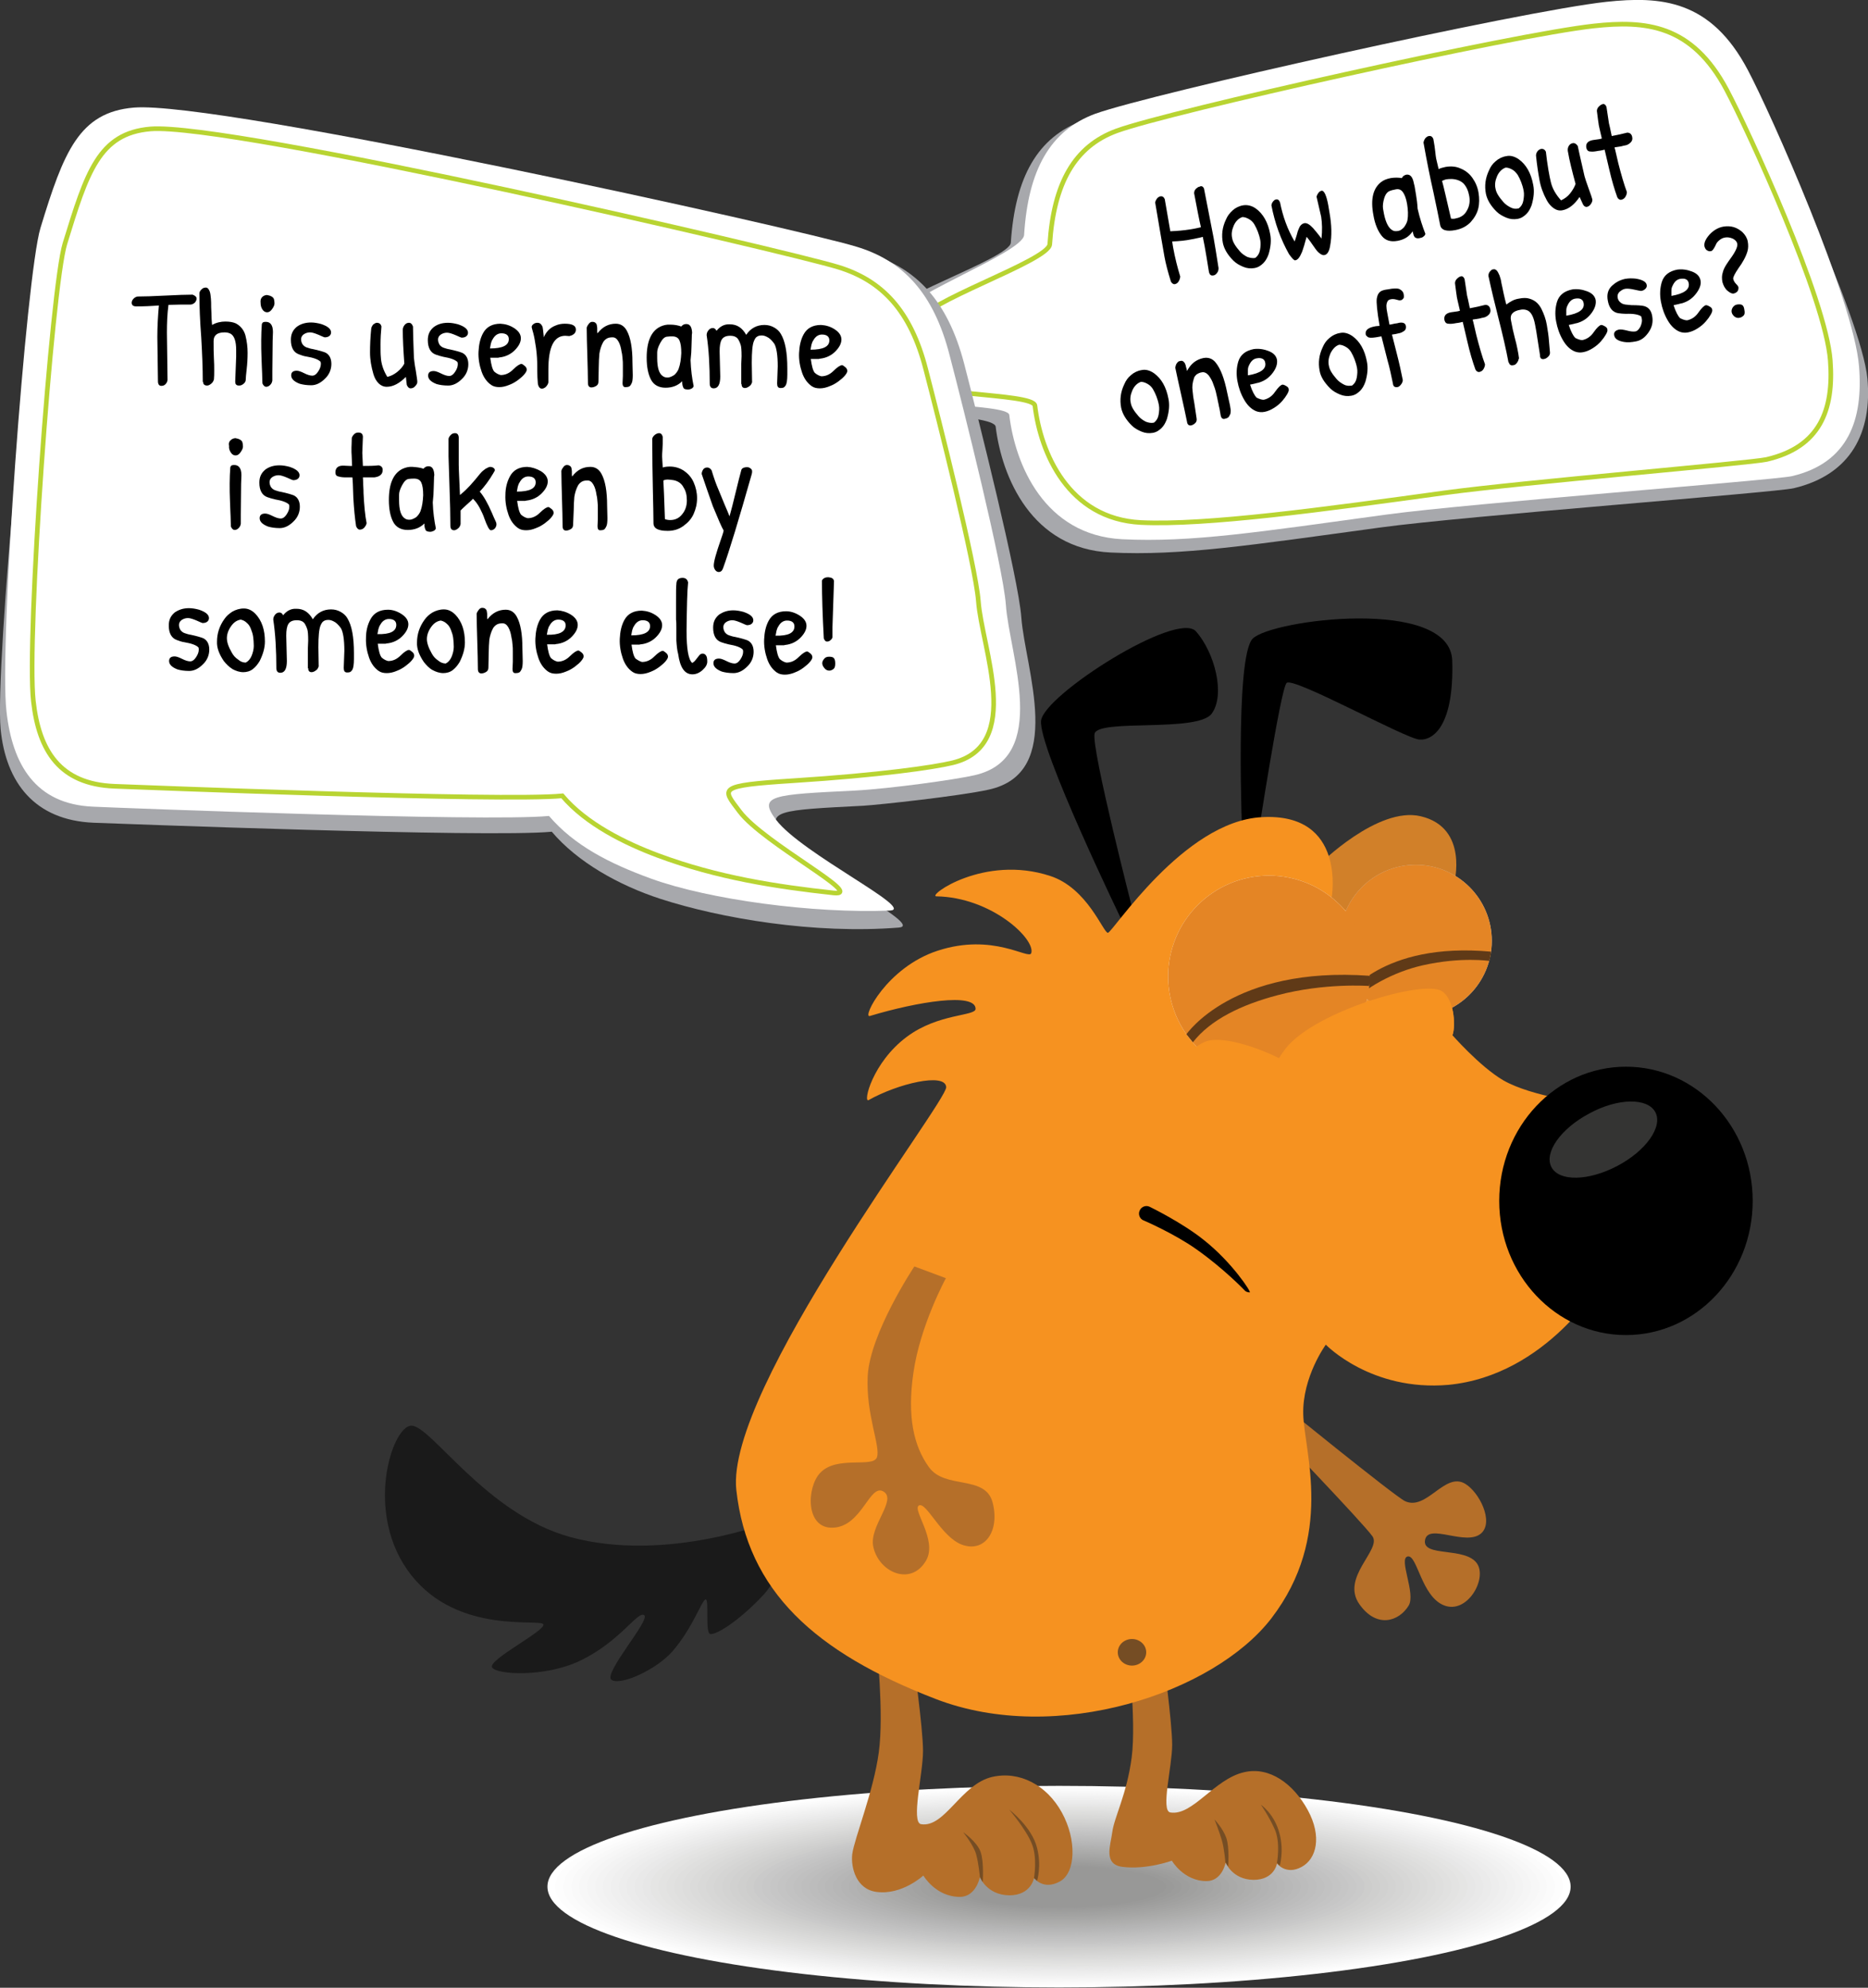 <?xml version="1.0" encoding="utf-8"?>
<!-- Generator: Adobe Illustrator 21.0.0, SVG Export Plug-In . SVG Version: 6.00 Build 0)  -->
<svg version="1.1" id="dog-usertaken" xmlns="http://www.w3.org/2000/svg" xmlns:xlink="http://www.w3.org/1999/xlink" x="0px"
	 y="0px" viewBox="0 0 604.3 642.9" style="enable-background:new 0 0 604.3 642.9;" xml:space="preserve">
<rect x="0" y="0" width="604.3" height="642.9" fill="#333333" stroke="none"/>
<g id="shadow">
	<g>
		<ellipse style="fill:#FFFFFF;" cx="342.6" cy="610.2" rx="165.5" ry="32.6"/>
		<ellipse style="fill:#FDFDFD;" cx="342.6" cy="610.2" rx="163" ry="32.1"/>
		<ellipse style="fill:#FBFBFB;" cx="342.6" cy="610.2" rx="160.4" ry="31.6"/>
		<ellipse style="fill:#F9F9F9;" cx="342.6" cy="610.2" rx="157.8" ry="31.1"/>
		<ellipse style="fill:#F7F7F7;" cx="342.6" cy="610.2" rx="155.3" ry="30.6"/>
		<ellipse style="fill:#F5F5F5;" cx="342.6" cy="610.2" rx="152.7" ry="30.1"/>
		<ellipse style="fill:#F3F3F3;" cx="342.6" cy="610.2" rx="150.1" ry="29.6"/>
		<ellipse style="fill:#F1F1F1;" cx="342.6" cy="610.2" rx="147.6" ry="29.1"/>
		<ellipse style="fill:#EFEFEF;" cx="342.6" cy="610.2" rx="145" ry="28.6"/>
		<ellipse style="fill:#EDEDED;" cx="342.6" cy="610.2" rx="142.4" ry="28.1"/>
		<ellipse style="fill:#EBEBEB;" cx="342.6" cy="610.2" rx="139.9" ry="27.6"/>
		<ellipse style="fill:#E9E9E9;" cx="342.6" cy="610.2" rx="137.3" ry="27.1"/>
		<ellipse style="fill:#E7E7E7;" cx="342.6" cy="610.2" rx="134.7" ry="26.6"/>
		<ellipse style="fill:#E5E5E4;" cx="342.6" cy="610.2" rx="132.2" ry="26.1"/>
		<ellipse style="fill:#E3E3E2;" cx="342.6" cy="610.2" rx="129.6" ry="25.6"/>
		<ellipse style="fill:#E1E1E0;" cx="342.6" cy="610.2" rx="127" ry="25"/>
		<ellipse style="fill:#DFDFDE;" cx="342.6" cy="610.2" rx="124.5" ry="24.5"/>
		<ellipse style="fill:#DDDDDC;" cx="342.6" cy="610.2" rx="121.9" ry="24"/>
		<ellipse style="fill:#DBDBDA;" cx="342.6" cy="610.2" rx="119.3" ry="23.5"/>
		<ellipse style="fill:#D9D9D8;" cx="342.6" cy="610.2" rx="116.8" ry="23"/>
		<ellipse style="fill:#D7D7D6;" cx="342.6" cy="610.2" rx="114.2" ry="22.5"/>
		<ellipse style="fill:#D5D5D4;" cx="342.6" cy="610.2" rx="111.6" ry="22"/>
		<ellipse style="fill:#D3D3D2;" cx="342.6" cy="610.2" rx="109" ry="21.5"/>
		<ellipse style="fill:#D1D1D0;" cx="342.6" cy="610.2" rx="106.5" ry="21"/>
		<ellipse style="fill:#CFCFCE;" cx="342.6" cy="610.2" rx="103.9" ry="20.5"/>
		<ellipse style="fill:#CDCDCC;" cx="342.6" cy="610.2" rx="101.3" ry="20"/>
		<ellipse style="fill:#CACACA;" cx="342.6" cy="610.2" rx="98.8" ry="19.5"/>
		<ellipse style="fill:#C8C8C8;" cx="342.6" cy="610.2" rx="96.2" ry="19"/>
		<ellipse style="fill:#C6C6C6;" cx="342.6" cy="610.2" rx="93.6" ry="18.5"/>
		<ellipse style="fill:#C4C4C4;" cx="342.6" cy="610.2" rx="91.1" ry="18"/>
		<ellipse style="fill:#C2C2C2;" cx="342.6" cy="610.2" rx="88.5" ry="17.5"/>
		<ellipse style="fill:#C0C0C0;" cx="342.6" cy="610.2" rx="85.9" ry="16.9"/>
		<ellipse style="fill:#BEBEBE;" cx="342.6" cy="610.2" rx="83.4" ry="16.4"/>
		<ellipse style="fill:#BCBCBC;" cx="342.6" cy="610.2" rx="80.8" ry="15.9"/>
		<ellipse style="fill:#BABABA;" cx="342.6" cy="610.2" rx="78.2" ry="15.4"/>
		<ellipse style="fill:#B8B8B8;" cx="342.6" cy="610.2" rx="75.7" ry="14.9"/>
		<ellipse style="fill:#B6B6B6;" cx="342.6" cy="610.2" rx="73.1" ry="14.4"/>
		<ellipse style="fill:#B4B4B4;" cx="342.6" cy="610.2" rx="70.5" ry="13.9"/>
		<ellipse style="fill:#B2B2B2;" cx="342.6" cy="610.2" rx="68" ry="13.4"/>
		<ellipse style="fill:#B0B0AF;" cx="342.6" cy="610.2" rx="65.4" ry="12.9"/>
		<ellipse style="fill:#AEAEAD;" cx="342.6" cy="610.2" rx="62.8" ry="12.4"/>
		<ellipse style="fill:#ACACAB;" cx="342.6" cy="610.2" rx="60.3" ry="11.9"/>
		<ellipse style="fill:#AAAAA9;" cx="342.6" cy="610.2" rx="57.7" ry="11.4"/>
		<ellipse style="fill:#A8A8A7;" cx="342.6" cy="610.2" rx="55.1" ry="10.9"/>
		<ellipse style="fill:#A6A6A5;" cx="342.6" cy="610.2" rx="52.6" ry="10.4"/>
		<ellipse style="fill:#A4A4A3;" cx="342.6" cy="610.2" rx="50" ry="9.9"/>
		<ellipse style="fill:#A2A2A1;" cx="342.6" cy="610.2" rx="47.4" ry="9.4"/>
		<ellipse style="fill:#A0A09F;" cx="342.6" cy="610.2" rx="44.9" ry="8.8"/>
		<ellipse style="fill:#9E9E9D;" cx="342.6" cy="610.2" rx="42.3" ry="8.3"/>
		<ellipse style="fill:#9C9C9B;" cx="342.6" cy="610.2" rx="39.7" ry="7.8"/>
		<ellipse style="fill:#9A9A99;" cx="342.6" cy="610.2" rx="37.2" ry="7.3"/>
		<ellipse style="fill:#989897;" cx="342.6" cy="610.2" rx="34.6" ry="6.8"/>
	</g>
</g>
<g id="text">
	<g>
		<path style="fill:#A7A8AC;" d="M564,23.7C551.8,0.7,537.2,0.1,519.2,2c-28,3-149.9,30.1-168.7,36.9c-14.9,5.4-22.1,18.4-23.5,39.6
			c-0.3,5.1-41.8,18.7-42.6,25.1c-0.9,7.8-2,16-2.6,23.4c-0.7,7.4,39.8,6.6,40.3,11c2,16.3,11.6,39.5,37.2,40.7
			c22.8,1.1,44.8-2.3,87.3-8.1c26.9-3.7,127.9-11.3,133.7-12.7c18.6-4.4,25.4-18.2,23.8-35.5C602.2,102.6,571.5,37.8,564,23.7z"/>
		<path style="fill:#FFFFFF;" d="M565.4,22.6c-12-22.7-28.1-23.9-45.8-22c-27.5,3-146.9,29.6-165.3,36.2
			c-14.6,5.4-21.7,18.2-23,39.2c-0.4,6-42,20.8-43,28.4c-0.9,7.1-1.7,14.4-2.3,20.9c-0.6,6.5,40,4.9,40.5,8.9
			c1.9,16.1,11.4,38.9,36.5,40.2c22.4,1.1,44-2.3,85.7-8c26.4-3.6,125.3-11.1,131-12.4c18.3-4.3,23.1-18.4,21.7-35.5
			C599.7,97.1,572.8,36.5,565.4,22.6z"/>
		<path style="fill:#FFFFFF;stroke:#B8D432;stroke-width:1.5;stroke-miterlimit:10;" d="M558.6,29.1c-11.3-21.3-26.4-22.5-43-20.7
			c-25.8,2.8-137,27.6-154.3,33.9c-13.7,5-20.4,17-21.7,36.7c-0.3,5.4-41.9,19-42.8,25.4c-0.8,5.8-1.6,11.7-2.2,17.2
			c-0.7,6.7,39.7,5.3,40.2,9.6c1.8,15.1,10.7,36.6,34.3,37.8c21,1,59-4.2,98.2-9.6c24.8-3.4,98.9-9.6,104.2-10.8
			c17.2-4,21.8-15.9,20.6-32C590.6,96.6,565.5,42.1,558.6,29.1z"/>
	</g>
	<g style="enable-background:new    ;">
		<path d="M389.5,61l3.1,15.9c0.3,1.8,0.9,5.1,1.6,9.8c0,0.6-0.1,1.1-0.5,1.6c-0.4,0.5-0.8,0.8-1.3,0.8c-0.7,0.1-1.1-0.3-1.3-1.1
			c-0.5-3.3-1-6.1-1.4-8.4l-0.6-3c-0.5,0.2-1.7,0.4-3.6,0.8s-4,0.6-6.3,0.7l0.3,1.9c0.6,3.3,1.4,6.5,2.3,9.4c0,0.5-0.2,1.1-0.5,1.6
			c-0.3,0.5-0.7,0.8-1.2,0.9s-0.9-0.2-1.3-0.8c-1-3.2-1.7-5.9-2.1-8.1s-0.8-4.5-1.2-6.9l-1.8-10.6c0.1-0.5,0.3-0.9,0.6-1.3
			c0.3-0.4,0.7-0.6,1.1-0.7c0.6-0.1,1.1,0.2,1.4,0.9l1.8,10.4c2.4-0.1,4.5-0.3,6.4-0.6c1.9-0.3,3-0.6,3.5-0.7
			c-0.6-2.6-1.3-6.2-2.2-11c0-0.7,0.3-1.3,0.9-1.7c0.3-0.2,0.5-0.4,0.8-0.4C388.7,60,389.2,60.3,389.5,61z"/>
		<path d="M398.8,68c0.9-0.8,2.1-1.4,3.4-1.6s2.7,0.1,4,1c2.4,1.7,4,4.5,4.7,8.3c0.4,2,0.2,4.1-0.5,6.5c-0.4,1.1-0.9,2.1-1.7,2.9
			c-0.8,0.8-1.7,1.4-2.9,1.6c-1.2,0.2-2.4,0.1-3.6-0.4c-1.2-0.5-2.3-1.1-3.2-2c-1.9-1.9-3-3.8-3.4-5.7c-0.5-2.6-0.2-5.1,1-7.6
			C397.1,69.8,397.8,68.9,398.8,68z M406.1,83.4c0.8-0.6,1.3-1.4,1.5-2.5c0.2-1.1,0.3-2.2,0.1-3.2c-0.2-1.1-0.5-2-0.8-2.8
			c-0.3-0.8-0.7-1.6-1.1-2.3c-0.4-0.7-1-1.3-1.7-1.7c-0.7-0.4-1.4-0.7-2.2-0.7c-1.2,0.4-2.2,1.4-2.8,2.8c-0.6,1.4-0.8,2.7-0.5,4
			c0.2,1.3,1.1,2.7,2.5,4.3c0.6,0.7,1.4,1.3,2.4,1.8C404.4,83.4,405.3,83.6,406.1,83.4z"/>
		<path d="M427.4,70.1l-1.5-6.5c0.1-0.4,0.3-0.8,0.6-1.2c0.3-0.4,0.6-0.6,1-0.7c0.8-0.2,1.6,1.4,2.2,4.7l0.4,2.4
			c0.7,3.9,0.8,7.5,0.2,10.7c-0.3,1.9-1,2.9-1.9,3c-0.5,0.1-1.1-0.2-1.8-0.8s-1.3-1.6-2.1-2.7c-0.8-1.2-1.4-1.9-1.8-2.4
			c-0.2,0.7-0.5,1.6-0.8,2.8c-0.4,1.2-0.6,1.9-0.7,2.1c-0.7,1.7-1.4,2.6-2.2,2.7c-0.3,0.1-1-0.6-2-2c-2.7-4.8-4.6-10.1-5.7-15.8
			c0.1-0.7,0.4-1.2,1-1.7c0.2-0.1,0.4-0.2,0.5-0.2c0.6-0.1,1,0.2,1.3,1c0.9,4.5,2.4,8.7,4.7,12.6c0.2-0.6,0.5-1.3,0.7-2.1
			c0.2-0.8,0.4-1.5,0.6-1.9c0.4-1.1,1-1.7,1.8-1.9s1.8,0.4,2.9,1.6c0.8,0.9,1.4,1.7,1.9,2.3c0.5,0.7,0.8,1,0.8,1.1
			C427.8,74.5,427.7,72.1,427.4,70.1z"/>
		<path d="M457.6,60.1l0.5,3c0.2,1.2,0.4,2.6,0.5,4.4c0.7,3.1,1.6,5.8,2.5,8.1c0,0.3-0.2,0.6-0.6,0.9c-0.3,0.3-0.7,0.4-1.2,0.5
			c-0.4,0.1-0.8,0.1-1.1,0c-0.3-0.1-0.5-0.2-0.6-0.4s-0.3-0.4-0.3-0.6c-0.1-0.2-0.1-0.4-0.2-0.7s-0.1-0.5-0.1-0.5
			c-1.1,1.7-2.7,2.7-4.9,3.1c-2.2,0.4-3.9-0.1-5.1-1.6c-1.2-1.5-2.2-3.7-2.7-6.7c-1-5.2-0.1-8.8,2.6-10.8c0.8-0.6,1.9-1,3-1.2
			c1.2-0.2,2.4-0.2,3.6,0c0.3-0.6,0.7-0.9,1.4-1.1c1.2-0.2,2,0.6,2.4,2.4C457.4,59.4,457.5,59.8,457.6,60.1z M455.3,71.3
			c0.3-1.7,0.2-3.4-0.1-5.3c-0.3-1.8-0.8-3.1-1.4-3.9c-0.6-0.8-1.4-1.1-2.5-0.8c-0.5,0.1-1.1,0.2-1.8,0.5s-1.3,1-1.7,2.3
			c-0.4,1.3-0.5,2.4-0.4,3.3l0.3,1.7c0.6,3,1.6,4.9,3,5.5c0.4,0.2,0.9,0.2,1.6,0.1s1.2-0.5,1.9-1.2
			C454.7,72.8,455.1,72.1,455.3,71.3z"/>
		<path d="M460.5,46.1c0.1-0.5,0.3-1,0.6-1.4c0.4-0.4,0.8-0.7,1.2-0.7c0.6-0.1,1.1,0.2,1.4,1c0.3,1.6,0.5,3,0.6,4
			c0.1,1,0.2,1.8,0.3,2.3c0.1,0.5,0.4,1.6,0.8,3.4c0.5-0.3,1.3-0.5,2.2-0.7c1.7-0.3,3.4-0.2,4.9,0.5c1.5,0.6,2.8,1.6,3.8,3
			c1,1.4,1.7,3,2,4.8c0.3,1.8,0.3,3.6-0.1,5.2c-0.4,1.6-1.3,3.1-2.5,4.4c-1.3,1.3-2.8,2.1-4.8,2.5c-3,0.6-4.7,0-5-1.6
			c-0.5-2.5-1.2-6.1-2.2-10.7C462.7,57.7,461.6,52.3,460.5,46.1z M469.8,57.9c-0.8,0-1.4,0-1.9,0.1c-0.5,0.1-0.9,0.3-1.4,0.5
			c0.5,1.7,1.4,5.8,2.9,12.2c0.6,0.1,1.1,0.1,1.7-0.1c1.6-0.3,2.8-1.2,3.5-2.6c0.8-1.4,1-3,0.7-4.6c-0.3-1.7-0.9-3-1.8-4
			C472.6,58.5,471.3,58,469.8,57.9z"/>
		<path d="M483.9,52.1c0.9-0.8,2.1-1.4,3.4-1.6c1.3-0.3,2.7,0.1,4,1c2.4,1.7,4,4.5,4.7,8.3c0.4,2,0.2,4.1-0.5,6.5
			c-0.4,1.1-0.9,2.1-1.7,2.9c-0.8,0.8-1.7,1.4-2.9,1.6c-1.2,0.2-2.4,0.1-3.6-0.4c-1.2-0.5-2.3-1.1-3.2-2c-1.9-1.9-3-3.8-3.4-5.7
			c-0.5-2.6-0.2-5.1,1-7.6C482.2,53.9,482.9,52.9,483.9,52.1z M491.3,67.4c0.8-0.6,1.3-1.4,1.5-2.5c0.2-1.1,0.3-2.2,0.1-3.2
			c-0.2-1.1-0.5-2-0.8-2.8c-0.3-0.8-0.7-1.6-1.1-2.3c-0.5-0.7-1-1.3-1.7-1.7c-0.7-0.4-1.4-0.7-2.2-0.7c-1.2,0.4-2.2,1.4-2.8,2.8
			c-0.6,1.4-0.8,2.7-0.5,4c0.2,1.3,1.1,2.7,2.5,4.3c0.6,0.7,1.4,1.3,2.4,1.8S490.4,67.6,491.3,67.4z"/>
		<path d="M511,63.7c-1.7,2.5-3.5,3.9-5.5,4.3c-1,0.2-1.9,0-2.8-0.6c-0.9-0.6-1.7-1.5-2.3-2.6c-1.2-2.2-2-4.4-2.4-6.7
			c-0.4-2.2-0.8-4.8-1.1-7.8c0-0.5,0.2-1,0.5-1.4s0.7-0.6,1-0.7c0.8-0.2,1.4,0.2,1.7,0.9c0.2,2,0.5,3.9,0.8,5.8
			c0.3,1.8,0.6,3.2,0.8,4c0.5,2.1,1.6,4,3.3,5.9c1.1-0.5,2.1-1.2,2.9-2.2c0.8-1,1.4-2,1.8-3.1c-1.1-4.1-2-7.6-2.5-10.6
			c-0.1-0.6,0-1.2,0.3-1.7c0.3-0.5,0.7-0.8,1.3-0.9s1.1,0.2,1.6,0.9c0.3,1.4,1,4.7,2.2,9.8c0.2,0.7,0.6,2,1.3,3.9s1.1,3.1,1.2,3.5
			s0,0.9-0.4,1.5c-0.3,0.5-0.8,0.9-1.3,1c-0.5,0.1-1-0.2-1.3-0.8L511,63.7z"/>
		<path d="M519.7,34.6l0.8,5.3c0.1,0.3,0.4,1.7,0.9,4.1c1.7-0.3,3.4-0.7,5-1.1c0.9,0,1.4,0.5,1.6,1.3s0,1.4-0.5,1.9
			c-0.5,0.5-1.1,0.8-1.6,0.9c-0.6,0.1-1,0.2-1.3,0.3c-0.3,0.1-0.7,0.1-1.2,0.2c-0.5,0.1-0.9,0.1-1.1,0.2c0.1,0.3,0.3,1,0.6,2.4
			c0.3,1.3,0.5,2.2,0.6,2.6c1,3.9,1.9,7,2.8,9.4c0,0.6-0.2,1.1-0.5,1.6c-0.3,0.5-0.8,0.8-1.3,0.9c-0.5,0.1-1-0.2-1.3-0.8
			c-0.9-2.5-1.8-5.5-2.6-9s-1.3-5.6-1.5-6.4c-0.4,0.1-1.1,0.3-2.1,0.4c-1,0.2-1.8,0.3-2.5,0.2c-0.7,0-1.1-0.4-1.3-1.1
			c-0.3-1.4,0.4-2.3,2.1-2.6l2.1-0.3c0.3-0.1,0.6-0.1,0.8-0.2c-0.7-2.9-1-4.4-1-4.4c0-0.2-0.1-0.7-0.2-1.4c-0.1-0.7-0.2-1.7-0.4-3.1
			c0-0.5,0.2-1,0.6-1.4c0.4-0.4,0.8-0.7,1.2-0.8C518.9,33.5,519.4,33.8,519.7,34.6z"/>
	</g>
	<g style="enable-background:new    ;">
		<path d="M365.9,121.3c0.9-0.8,2.1-1.4,3.4-1.6c1.3-0.3,2.7,0.1,4,1c2.4,1.7,4,4.5,4.7,8.3c0.4,2,0.2,4.1-0.5,6.5
			c-0.4,1.1-0.9,2.1-1.7,2.9c-0.8,0.8-1.7,1.4-2.9,1.6c-1.2,0.2-2.4,0.1-3.6-0.4c-1.2-0.5-2.3-1.1-3.2-2c-1.9-1.9-3-3.8-3.4-5.7
			c-0.5-2.6-0.2-5.1,1-7.6C364.2,123.1,364.9,122.1,365.9,121.3z M373.3,136.7c0.8-0.6,1.3-1.4,1.5-2.5s0.3-2.2,0.1-3.2
			c-0.2-1.1-0.5-2-0.8-2.8c-0.3-0.8-0.7-1.6-1.1-2.3c-0.4-0.7-1-1.3-1.7-1.7c-0.7-0.4-1.4-0.7-2.2-0.7c-1.2,0.4-2.2,1.4-2.8,2.8
			c-0.6,1.4-0.8,2.7-0.5,4c0.2,1.3,1.1,2.7,2.5,4.3c0.6,0.7,1.4,1.3,2.4,1.8C371.5,136.7,372.4,136.9,373.3,136.7z"/>
		<path d="M394.9,134.4l-0.4-2.3c-0.1-0.3-0.2-0.8-0.3-1.4c-0.1-0.6-0.3-1.2-0.4-1.9c-0.2-0.7-0.3-1.5-0.5-2.2
			c-0.2-0.7-0.4-1.4-0.7-2.1c-0.4-1.3-1-2.3-1.6-3.1c-0.7-0.8-1.4-1.1-2.1-1c-0.8,0.1-1.3,0.4-1.8,0.7c-0.4,0.4-0.8,0.8-0.9,1.4
			c-0.4,1.2-0.6,2.5-0.4,3.9c0.1,1.3,0.3,2.7,0.6,4.2l0.7,4.7c0.1,0.6,0,1.1-0.4,1.5s-0.9,0.7-1.4,0.8c-0.7,0.1-1.2-0.3-1.3-1.2
			c-0.5-2.4-1.1-5.3-1.9-8.8c-0.8-3.5-1.4-6.4-1.9-8.7c0.1-0.5,0.2-1,0.5-1.4c0.3-0.4,0.6-0.7,0.9-0.7c0.3-0.1,0.6-0.1,0.7-0.1
			c0.2,0,0.3,0.1,0.5,0.2c0.1,0.1,0.2,0.2,0.3,0.3c0.1,0.1,0.2,0.3,0.3,0.5c0.1,0.3,0.2,0.5,0.2,0.6c0,0.2,0.1,0.4,0.2,0.8
			c0.1,0.4,0.2,0.7,0.2,0.9c1.2-2.3,2.9-3.7,5.3-4.2c1.6-0.3,3,0.2,4,1.5c1.6,2,2.8,5.2,3.7,9.7l0.9,4.1c0.2,1.1,0.3,1.8,0.2,2.2
			c0,0.4-0.1,0.7-0.3,1c-0.2,0.6-0.7,1-1.4,1.1C395.6,135.7,395.1,135.3,394.9,134.4z"/>
		<path d="M410.3,113.5c1.6,0.6,2.5,1.5,2.8,2.8c0.2,1.3-0.2,2.7-1.3,4.2c-1.1,1.5-2.5,2.6-4.4,3.2c-0.2,0.1-0.3,0.1-0.4,0.1
			c-0.1,0-0.2,0.1-0.4,0.1c-0.2,0-0.3,0.1-0.4,0.1c-0.1,0-0.2,0.1-0.4,0.1c-0.2,0-0.3,0.1-0.4,0.1c-0.1,0-0.2,0-0.5,0.1
			c-0.2,0-0.4,0.1-0.5,0.1c0.7,2.2,1.5,3.6,2.1,4.2c1,0.5,1.7,0.7,2.3,0.7c1.4-0.3,2.7-1.1,3.7-2.6c1-1.4,1.8-2.2,2.4-2.3
			c0.2,0,0.6,0.1,1.1,0.4c0.6,0.3,0.9,0.7,0.9,1.1c0.1,0.4-0.1,0.9-0.5,1.6c-0.4,0.7-0.9,1.4-1.6,2.2s-1.5,1.5-2.6,2.2
			c-1.1,0.7-2.1,1.1-3.1,1.3c-1,0.2-1.9,0.1-2.7-0.2c-1.5-0.6-2.8-1.8-3.9-3.7c-1.1-1.9-1.8-3.9-2.2-6.1c-0.4-2.2-0.3-4.3,0.3-6.3
			c0.7-2.2,2.4-3.5,5-4C407.2,112.7,408.7,112.9,410.3,113.5z M409.3,117.3c-0.2-1.2-1.2-1.7-2.8-1.4c-1.1,0.2-1.9,1-2.5,2.4
			c-0.2,0.4-0.3,0.9-0.3,1.4c0,0.5,0,1.1,0,1.7C407.9,120.7,409.7,119.3,409.3,117.3z"/>
		<path d="M430.1,109.3c0.9-0.8,2.1-1.4,3.4-1.6c1.3-0.3,2.7,0.1,4,1c2.4,1.7,4,4.5,4.7,8.3c0.4,2,0.2,4.1-0.5,6.5
			c-0.4,1.1-0.9,2.1-1.7,2.9c-0.8,0.8-1.7,1.4-2.9,1.6c-1.2,0.2-2.4,0.1-3.6-0.4c-1.2-0.5-2.3-1.1-3.2-2c-1.9-1.9-3.1-3.8-3.4-5.7
			c-0.5-2.6-0.2-5.1,1-7.6C428.4,111.1,429.1,110.1,430.1,109.3z M437.4,124.7c0.8-0.6,1.3-1.4,1.5-2.5c0.2-1.1,0.3-2.2,0.1-3.2
			c-0.2-1.1-0.5-2-0.8-2.8c-0.3-0.8-0.7-1.6-1.1-2.3c-0.4-0.7-1-1.3-1.7-1.7c-0.7-0.4-1.4-0.7-2.2-0.7c-1.2,0.4-2.1,1.4-2.8,2.8
			c-0.6,1.4-0.8,2.7-0.5,4c0.2,1.3,1.1,2.7,2.5,4.3c0.6,0.7,1.4,1.3,2.4,1.8S436.6,124.8,437.4,124.7z"/>
		<path d="M445.7,109l-0.6,0.1c-1.3,0.2-2.2,0.2-2.6-0.1c-0.4-0.3-0.7-0.6-0.7-0.9c-0.2-1.3,0.8-2.2,3.3-2.6l1.2-0.1
			c-0.8-4.7-1.1-7.7-0.9-8.9c0.2-1.2,0.7-2,1.5-2.4c0.4-0.2,1.1-0.4,2-0.5c2-0.4,3.4-0.4,4,0c0.7,0.4,1.1,0.9,1.2,1.6
			c0.1,0.7,0.1,1.2-0.2,1.4c-0.2,0.3-0.5,0.5-0.8,0.5c-0.3,0.1-0.8,0-1.4-0.2c-0.7-0.2-1.3-0.2-1.8-0.1c-0.5,0.1-0.9,0.3-1.1,0.8
			c-0.2,0.4-0.3,0.9-0.3,1.4c0,0.6,0.1,1.3,0.3,2.3l0.7,3.7c0.3,0,0.6-0.1,1.1-0.2c0.5-0.1,0.8-0.2,1.1-0.2c0.2,0,0.5-0.1,0.9-0.2
			c1.3-0.2,2,0.1,2.2,1c0.1,0.7,0,1.2-0.5,1.6c-0.6,0.4-1.1,0.7-1.8,0.8c-0.6,0.1-1.1,0.3-1.5,0.3c-0.4,0.1-0.6,0.1-0.7,0.1
			c0.3,1.1,0.8,3.2,1.6,6.3c0.8,3.1,1.4,5.9,1.9,8.4c0,0.5-0.2,1-0.6,1.5c-0.4,0.5-0.8,0.8-1.2,0.8c-0.8,0.1-1.3-0.2-1.4-1.2
			c-0.5-2.4-1-4.9-1.8-7.7c-0.7-2.7-1.3-5.2-1.9-7.5C446.4,108.9,446,108.9,445.7,109z"/>
		<path d="M473.8,90.3l0.8,5.3c0.1,0.3,0.4,1.7,0.9,4.1c1.7-0.3,3.4-0.7,5-1.1c0.9,0,1.4,0.5,1.6,1.3c0.2,0.8,0,1.4-0.5,1.9
			c-0.5,0.5-1.1,0.8-1.6,0.9c-0.6,0.1-1,0.2-1.3,0.3c-0.3,0.1-0.7,0.1-1.2,0.2c-0.5,0.1-0.9,0.1-1.1,0.2c0.1,0.3,0.3,1,0.6,2.4
			c0.3,1.3,0.5,2.2,0.6,2.6c1,3.9,1.9,7,2.8,9.4c0,0.6-0.2,1.1-0.5,1.6c-0.3,0.5-0.8,0.8-1.3,0.9c-0.5,0.1-1-0.2-1.3-0.8
			c-0.9-2.5-1.8-5.5-2.6-9c-0.8-3.5-1.3-5.6-1.5-6.4c-0.4,0.1-1.1,0.3-2.1,0.4c-1,0.2-1.8,0.3-2.5,0.2c-0.7,0-1.1-0.4-1.3-1.1
			c-0.3-1.4,0.4-2.3,2.1-2.6l2.1-0.3c0.3-0.1,0.6-0.1,0.8-0.2c-0.7-2.9-1-4.4-1-4.4c0-0.2-0.1-0.7-0.2-1.4c-0.1-0.7-0.2-1.7-0.4-3.1
			c0-0.5,0.2-1,0.6-1.4c0.4-0.4,0.8-0.7,1.2-0.8C473,89.2,473.5,89.5,473.8,90.3z"/>
		<path d="M500.4,105.1c0.3,1.8,0.6,3.6,0.7,5.3s0.3,2.9,0.3,3.4c0.1,0.6-0.1,1.1-0.5,1.5c-0.4,0.4-0.8,0.7-1.3,0.8
			c-0.8,0.2-1.3-0.1-1.4-0.9l0-0.3l-1.2-7.7l-0.4-2.2c-0.5-2.7-1.4-4.3-2.7-4.7c-0.6-0.2-1.3-0.3-2.1-0.1c-2.4,0.4-3.4,1.6-3,3.4
			c0.4,2.2,0.8,4,1.2,5.5c0.4,1.5,0.7,2.7,0.9,3.8c0.2,1.1,0.4,2,0.5,3l-0.1,0.2c-0.1,0.5-0.3,0.9-0.6,1.3s-0.7,0.7-1.1,0.7
			c-0.8,0.2-1.3-0.1-1.5-0.9l-0.1,0c-0.8-4.3-1.9-9-3.2-14.1c-1.3-5.1-2.4-9.7-3.3-13.9c0-0.7,0.3-1.3,0.9-1.8
			c0.2-0.2,0.5-0.3,0.8-0.3c0.3-0.1,0.7,0.1,1,0.4c0.3,0.3,0.6,0.9,0.9,1.6c0.3,0.8,0.5,1.6,0.6,2.4c0.2,0.8,0.4,1.9,0.7,3.3
			c0.3,1.4,0.6,2.6,0.9,3.7c1.3-1,2.6-1.7,4-1.9c1.4-0.3,2.6-0.3,3.5,0c1.7,0.5,2.9,1.5,3.8,3.2
			C499.5,101.6,500.1,103.3,500.4,105.1z"/>
		<path d="M513.4,94.2c1.6,0.6,2.5,1.5,2.8,2.8c0.2,1.3-0.2,2.7-1.3,4.2c-1.1,1.5-2.5,2.6-4.4,3.2c-0.2,0.1-0.3,0.1-0.4,0.1
			c-0.1,0-0.2,0.1-0.4,0.1c-0.2,0-0.3,0.1-0.4,0.1c-0.1,0-0.2,0.1-0.4,0.1c-0.2,0-0.3,0.1-0.4,0.1c-0.1,0-0.2,0-0.5,0.1
			c-0.2,0-0.4,0.1-0.5,0.1c0.7,2.2,1.5,3.6,2.1,4.2c1,0.5,1.7,0.7,2.3,0.7c1.4-0.3,2.7-1.1,3.7-2.6c1-1.4,1.8-2.2,2.4-2.3
			c0.2,0,0.6,0.1,1.1,0.4c0.6,0.3,0.9,0.7,0.9,1.1c0.1,0.4-0.1,0.9-0.5,1.6c-0.4,0.7-0.9,1.4-1.6,2.2c-0.7,0.8-1.5,1.5-2.6,2.2
			c-1.1,0.7-2.1,1.1-3.1,1.3c-1,0.2-1.9,0.1-2.7-0.2c-1.5-0.6-2.8-1.8-3.9-3.7c-1.1-1.9-1.8-3.9-2.2-6.1c-0.4-2.2-0.3-4.3,0.3-6.3
			c0.7-2.2,2.4-3.5,5-4C510.2,93.4,511.8,93.6,513.4,94.2z M512.3,98c-0.2-1.2-1.2-1.7-2.8-1.4c-1.1,0.2-1.9,1-2.5,2.4
			c-0.2,0.4-0.3,0.9-0.3,1.4c0,0.5,0,1.1,0,1.7C510.9,101.4,512.7,100,512.3,98z"/>
		<path d="M525.7,90.2c1.1-0.2,2.2-0.2,3.3-0.1c2.2,0.3,3.5,1,3.7,2c0.1,0.5,0,0.9-0.4,1.3c-0.4,0.4-0.8,0.6-1.4,0.7
			c-0.1,0-0.8-0.1-2.1-0.4c-1.3-0.3-2.3-0.4-3-0.3c-0.7,0.1-1.3,0.5-1.9,1c-0.5,0.5-0.7,1.1-0.6,1.8s0.4,1.2,0.9,1.6
			c0.4,0.4,1,0.6,1.6,0.7c0.6,0.1,1.3,0.1,2,0.2c1.9,0,3.3,0.1,4.1,0.3c1.4,0.4,2.3,1.4,2.6,3.3c0.3,1.8,0,3.5-1.2,5.2
			c-1.1,1.6-2.4,2.6-4,2.9c-1.5,0.3-2.8,0.4-3.9,0.2c-1.9-0.3-3-1-3.2-2.1c-0.2-1,0.3-1.6,1.5-1.9c0.6-0.1,1.4,0,2.6,0.3
			c1.1,0.3,2,0.4,2.7,0.3c0.7-0.1,1.2-0.7,1.7-1.6c0.4-1,0.6-1.8,0.4-2.6c0-0.2-0.1-0.4-0.2-0.7c-0.9-0.6-2.6-0.9-4.9-0.8
			c-0.8,0-1.7-0.1-2.5-0.2c-1.8-0.3-3-1.7-3.4-4.2c-0.3-1.7,0-3.2,1.1-4.4C522.5,91.4,523.9,90.6,525.7,90.2z"/>
		<path d="M547.3,87.8c1.6,0.6,2.5,1.5,2.8,2.8s-0.2,2.7-1.3,4.2c-1.1,1.5-2.5,2.6-4.4,3.2c-0.2,0.1-0.3,0.1-0.4,0.1
			c-0.1,0-0.2,0.1-0.4,0.1c-0.2,0-0.3,0.1-0.4,0.1c-0.1,0-0.2,0.1-0.4,0.1c-0.2,0-0.3,0.1-0.4,0.1c-0.1,0-0.2,0-0.5,0.1
			s-0.4,0.1-0.5,0.1c0.7,2.2,1.5,3.6,2.1,4.2c1,0.5,1.7,0.7,2.3,0.7c1.4-0.3,2.7-1.1,3.7-2.6c1-1.4,1.8-2.2,2.4-2.3
			c0.2,0,0.6,0.1,1.1,0.4c0.6,0.3,0.9,0.7,0.9,1.1c0.1,0.4-0.1,0.9-0.5,1.6c-0.4,0.7-0.9,1.4-1.6,2.2s-1.5,1.5-2.6,2.2
			c-1.1,0.7-2.1,1.1-3.1,1.3c-1,0.2-1.9,0.1-2.7-0.2c-1.5-0.6-2.8-1.8-3.9-3.7c-1.1-1.9-1.8-3.9-2.2-6.1c-0.4-2.2-0.3-4.3,0.3-6.3
			c0.7-2.2,2.4-3.5,5-4C544.2,87,545.7,87.2,547.3,87.8z M546.3,91.6c-0.2-1.2-1.2-1.7-2.8-1.4c-1.1,0.2-1.9,1-2.5,2.4
			c-0.2,0.4-0.3,0.9-0.3,1.4c0,0.5,0,1.1,0,1.7C544.8,95,546.7,93.6,546.3,91.6z"/>
		<path d="M560.6,77.2c-0.9-0.4-1.7-0.5-2.4-0.4c-0.8,0.1-1.4,0.4-2,0.9c-0.6,0.5-0.9,0.9-1.1,1.4c-0.6,1.3-1.1,2-1.5,2.1
			c-0.4,0.1-0.8,0.1-1.1-0.1c-0.6-0.2-0.9-0.7-1.1-1.4c-0.2-1.1,0.3-2.3,1.6-3.8c1.3-1.4,2.8-2.3,4.5-2.6c2.4-0.4,4.4,0.2,6.2,1.8
			c0.9,0.9,1.5,1.9,1.7,3c0.2,1.1,0.2,2.2-0.1,3.2c-0.3,1-0.7,1.9-1.2,2.8c-0.5,0.9-1,1.7-1.6,2.5c-1.3,1.9-1.9,3.1-1.8,3.6
			c0.1,0.5,0.4,1.1,0.9,1.6c0.5,0.5,0.8,0.9,0.8,1.2c0,0.2,0,0.5-0.1,0.8c-0.2,0.6-0.7,0.9-1.3,1.1s-1.4-0.2-2.2-0.9
			c-0.8-0.7-1.3-1.7-1.6-2.8c-0.2-1.1-0.2-2.1,0.1-3c0.2-0.9,0.6-1.7,1.1-2.5c0.5-0.8,1-1.5,1.5-2.2c1.6-2.2,2.3-3.8,2.1-4.7
			C561.9,78.2,561.4,77.6,560.6,77.2z M560.2,101c-0.1-0.5,0-1,0.3-1.5c0.3-0.5,0.8-0.9,1.4-1s1.2-0.1,1.6,0.1
			c0.4,0.2,0.7,0.7,0.8,1.6c0.2,0.9,0.1,1.6-0.3,1.9c-0.4,0.4-0.8,0.6-1.4,0.7s-1.1-0.1-1.6-0.5C560.6,101.9,560.3,101.5,560.2,101z
			"/>
	</g>
	<g>
		<path style="fill:#A7A8AC;" d="M14.7,75.5C22.4,50.6,26,38.6,44,37.1c28.1-2.3,217.7,39,237.2,45c15.1,4.6,25.3,14.9,30.7,35.5
			c4.4,17,17.6,69.4,18.5,82.1c1.2,16.4,14.4,50.3-10.6,55.7c-9.5,2.1-35.5,4.9-40.5,5.2c-27.1,1.4-32.2,1.5-26,9.7
			c8.4,11.1,46.1,29,37.5,29.7c-27.4,2.2-57.8-3-77.2-9.3c-13.5-4.4-26.8-11.9-35.1-21.7c-21,2-142.4-2.7-148.2-2.9
			c-19.1-0.8-28.4-13-30.1-30.3C-1.7,215.8,10.1,90.7,14.7,75.5z"/>
		<path style="fill:#FFFFFF;" d="M13.1,73.7c7.5-24.6,12.5-37.4,30.2-38.9c27.6-2.3,215,39.2,233.8,45c14.9,4.5,24.9,14.8,30.1,35.1
			c4.4,16.8,17.3,68.3,18.2,80.7c1.1,16.1,14.4,49.4-10,55.1c-5.9,1.4-27.5,4.4-38.9,5c-26.6,1.3-31.5,1.5-25.4,9.5
			c8.3,10.9,45.3,28.9,36.8,29.3c-24.7,1-58.4-3.5-77.2-10.3c-13.5-4.9-24.9-10.7-33.1-20.3c-20.6,2-141.7-2.7-147.5-3
			c-18.7-0.8-26.1-13.7-28-30.8C-0.4,209,8.5,88.7,13.1,73.7z"/>
		<path style="fill:#FFFFFF;stroke:#B8D432;stroke-width:1.5;stroke-miterlimit:10;" d="M21,78.8c7.1-23.1,11-35.7,27.7-37.1
			c25.9-2.1,205.2,39.4,222.5,44.7c14,4.3,23.4,13.9,28.3,33.1c4.1,15.8,16.1,63.2,17,74.9c1.1,15.2,14.6,46.7-8.3,52.3
			c-6.2,1.5-23.5,4-51.5,5.8c-25,1.6-23.1,2.4-17.4,10c7.8,10.3,41,27.4,30.4,26.3c-18.4-2-37.5-4.9-56.8-12.1
			c-10.7-4-23.3-10.2-31-19.3c-19.3,1.9-139.5-2.9-144.9-3.1c-17.6-0.7-24.4-11.4-26.2-27.5C8.5,206.8,16.7,92.9,21,78.8z"/>
	</g>
	<g style="enable-background:new    ;">
		<path d="M54,107.6l0.2,15.3c-0.1,0.6-0.3,1-0.7,1.4c-0.4,0.4-0.9,0.5-1.3,0.5c-0.7,0-1.1-0.5-1.1-1.5l-0.2-14.3
			c0-3.4,0.2-6.8,0.5-10.2c-2.5,0.2-5,0.3-7.3,0.3c-1,0-1.5-0.4-1.5-1.2c0-0.4,0.2-0.9,0.6-1.3c0.4-0.4,0.8-0.6,1.3-0.7
			c2.1,0,5.1-0.1,9-0.3c3.9-0.2,6.8-0.3,8.8-0.3c0.8,0.3,1.3,0.7,1.3,1.3c0,0.4-0.2,0.8-0.5,1.2c-0.4,0.4-0.8,0.6-1.3,0.7
			c-2.2,0-4.6,0-7.3,0.1C54.1,101.6,54,104.6,54,107.6z"/>
		<path d="M80.1,114.1c0,1.8-0.1,3.6-0.3,5.3s-0.3,2.9-0.3,3.4c0,0.6-0.3,1-0.8,1.4c-0.5,0.4-0.9,0.5-1.4,0.5
			c-0.8,0-1.2-0.4-1.2-1.2l0-0.3l0.3-7.8l0-2.2c0-2.8-0.6-4.5-1.7-5.2c-0.5-0.3-1.2-0.5-2-0.5c-2.4,0-3.6,0.9-3.6,2.8
			c0,2.2,0,4.1,0.1,5.6c0.1,1.5,0.1,2.8,0.1,3.9c0,1.1,0,2.1-0.1,3l-0.1,0.2c-0.1,0.4-0.4,0.8-0.9,1.2c-0.4,0.3-0.8,0.5-1.2,0.5
			c-0.8,0-1.3-0.4-1.3-1.2l-0.1,0c0-4.4-0.2-9.2-0.5-14.4c-0.4-5.2-0.6-10-0.6-14.3c0.1-0.7,0.6-1.2,1.2-1.6
			c0.2-0.1,0.5-0.2,0.9-0.2c0.3,0,0.7,0.2,0.9,0.6c0.3,0.4,0.5,1,0.6,1.8c0.1,0.8,0.2,1.7,0.2,2.5c0,0.8,0,2,0.1,3.4
			c0,1.4,0.1,2.7,0.2,3.8c1.4-0.8,2.9-1.1,4.3-1.1c1.4,0,2.5,0.2,3.4,0.6c1.5,0.8,2.6,2.1,3.1,3.9C79.9,110.5,80.1,112.3,80.1,114.1
			z"/>
		<path d="M84.8,96.1c0.4-0.4,0.7-0.5,1-0.6c0.3,0,0.4-0.1,0.5-0.1c1.3,0.2,2.1,0.7,2.3,1.3c0.1,0.3,0.2,0.8,0.2,1.4
			c0,0.6-0.3,1.2-0.8,1.9c-0.5,0.7-1,1-1.6,1c-0.6,0-1.1-0.3-1.5-0.9c-0.4-0.6-0.6-1.3-0.6-2.2C84.2,97.1,84.4,96.5,84.8,96.1z
			 M88.3,107.4l-0.1,2.8l-0.1,9.9c0,1.4,0,2.4,0,3c-0.1,0.6-0.3,1-0.7,1.4c-0.4,0.4-0.8,0.6-1.3,0.6c-0.5,0-0.9-0.4-1.2-1.1
			c0-0.8-0.1-1.8-0.1-3.2c-0.1-1.4-0.1-3.1-0.2-5c-0.1-2-0.1-3.9-0.1-5.8s0.1-3.6,0.2-5.1c0.1-0.5,0.4-0.8,1.1-0.8
			C87.5,104,88.3,105.2,88.3,107.4z"/>
		<path d="M100.6,104.3c1.1,0,2.2,0.2,3.3,0.5c2.1,0.7,3.2,1.6,3.2,2.7c0,0.5-0.2,0.9-0.6,1.2c-0.4,0.3-0.9,0.4-1.5,0.4
			c-0.1,0-0.8-0.3-1.9-0.8c-1.2-0.5-2.1-0.8-2.8-0.8c-0.7,0-1.4,0.2-2,0.6c-0.6,0.4-0.9,1-0.9,1.6c0,0.7,0.2,1.2,0.5,1.7
			c0.4,0.5,0.8,0.8,1.4,1c0.6,0.2,1.2,0.4,1.9,0.5c1.9,0.4,3.2,0.8,4,1.1c1.3,0.6,2,1.9,2,3.7c0,1.8-0.7,3.5-2.1,4.8
			c-1.4,1.4-2.9,2.1-4.4,2.1c-1.5,0-2.8-0.2-3.8-0.5c-1.8-0.7-2.7-1.6-2.7-2.7c0-1,0.6-1.5,1.8-1.5c0.6,0,1.4,0.3,2.4,0.8
			c1,0.5,1.9,0.8,2.6,0.8c0.7,0,1.3-0.4,1.9-1.3c0.6-0.9,0.9-1.7,0.9-2.5c0-0.2,0-0.4-0.1-0.7c-0.8-0.8-2.3-1.3-4.6-1.7
			c-0.8-0.1-1.6-0.4-2.4-0.7c-1.7-0.6-2.6-2.2-2.6-4.7c0-1.8,0.6-3.1,1.9-4.2C97.2,104.8,98.8,104.3,100.6,104.3z"/>
		<path d="M131.3,121.9c-2.1,2.1-4.1,3.2-6.2,3.2c-1,0-1.9-0.4-2.6-1.1c-0.8-0.8-1.3-1.7-1.7-3c-0.7-2.4-1.1-4.7-1.1-7
			c0-2.3,0.1-4.9,0.4-7.8c0.1-0.5,0.4-1,0.7-1.3c0.4-0.3,0.8-0.5,1.1-0.5c0.8,0,1.3,0.4,1.5,1.2c-0.2,2-0.3,3.9-0.3,5.8
			c0,1.9,0,3.2,0.1,4.1c0.1,2.1,0.8,4.3,2.1,6.4c1.2-0.3,2.2-0.8,3.2-1.6c1-0.8,1.8-1.7,2.3-2.7c-0.3-4.2-0.5-7.9-0.5-10.9
			c0-0.6,0.2-1.1,0.6-1.6s0.9-0.7,1.4-0.7c0.6,0,1,0.4,1.3,1.2c0,1.4,0.1,4.8,0.3,10.1c0.1,0.7,0.2,2.1,0.6,4.1
			c0.3,2,0.5,3.2,0.5,3.7c0,0.5-0.2,0.9-0.7,1.4c-0.4,0.5-0.9,0.7-1.5,0.7c-0.5,0-0.9-0.4-1.2-1.1L131.3,121.9z"/>
		<path d="M144.9,104.4c1.1,0,2.2,0.2,3.3,0.5c2.1,0.7,3.2,1.6,3.2,2.7c0,0.5-0.2,0.9-0.6,1.2c-0.4,0.3-0.9,0.4-1.5,0.4
			c-0.1,0-0.8-0.3-1.9-0.8c-1.2-0.5-2.1-0.8-2.8-0.8c-0.7,0-1.4,0.2-2,0.6c-0.6,0.4-0.9,1-0.9,1.6s0.2,1.2,0.5,1.7
			c0.4,0.5,0.8,0.8,1.4,1c0.6,0.2,1.2,0.4,1.9,0.5c1.9,0.4,3.2,0.8,4,1.1c1.3,0.6,2,1.9,2,3.7c0,1.8-0.7,3.5-2.1,4.8
			c-1.4,1.4-2.9,2.1-4.4,2.1c-1.5,0-2.8-0.2-3.8-0.5c-1.8-0.7-2.7-1.6-2.7-2.7c0-1,0.6-1.5,1.8-1.5c0.6,0,1.4,0.3,2.4,0.8
			c1,0.5,1.9,0.8,2.6,0.8c0.7,0,1.3-0.4,1.9-1.3c0.6-0.9,0.9-1.7,0.9-2.5c0-0.2,0-0.4-0.1-0.7c-0.8-0.8-2.3-1.3-4.6-1.7
			c-0.8-0.2-1.6-0.4-2.4-0.7c-1.7-0.6-2.6-2.2-2.6-4.7c0-1.8,0.6-3.1,1.9-4.2C141.5,104.9,143,104.4,144.9,104.4z"/>
		<path d="M166.3,106.1c1.4,0.9,2.2,2,2.2,3.3c0,1.3-0.7,2.6-2,3.9c-1.3,1.3-3,2.1-4.9,2.3c-0.2,0-0.3,0.1-0.4,0.1
			c-0.1,0-0.2,0-0.4,0s-0.3,0-0.4,0c-0.1,0-0.2,0-0.4,0c-0.2,0-0.3,0-0.4,0c-0.1,0-0.2,0-0.5,0c-0.2,0-0.4,0-0.5,0
			c0.3,2.3,0.7,3.8,1.3,4.5c0.8,0.7,1.6,1,2.1,1.1c1.5,0,2.8-0.6,4-1.8c1.2-1.2,2.2-1.8,2.7-1.8c0.2,0,0.5,0.2,1,0.6
			c0.5,0.4,0.7,0.8,0.7,1.3c0,0.4-0.3,0.9-0.8,1.5c-0.5,0.6-1.2,1.2-2,1.8c-0.8,0.6-1.8,1.2-2.9,1.6c-1.2,0.5-2.2,0.7-3.2,0.7
			c-1,0-1.9-0.2-2.6-0.7c-1.3-0.9-2.4-2.3-3.1-4.3c-0.7-2-1.1-4.2-1-6.4s0.5-4.3,1.5-6.1c1.1-2,3-3,5.6-3
			C163.5,104.8,164.9,105.2,166.3,106.1z M164.6,109.7c0-1.2-0.8-1.9-2.4-1.9c-1.1,0-2.1,0.6-2.8,1.9c-0.3,0.4-0.4,0.8-0.6,1.4
			c-0.1,0.5-0.2,1.1-0.3,1.6C162.6,112.7,164.6,111.7,164.6,109.7z"/>
		<path d="M173.8,119.8l0-1.3c0-1.8-0.1-3.8-0.4-6c-0.3-2.1-0.6-3.7-0.9-4.8c-0.3-1.1-0.5-1.7-0.5-2c0-0.3,0.2-0.6,0.6-0.9
			c0.4-0.3,0.8-0.4,1.3-0.4s0.9,0.2,1.2,0.6c0.3,0.4,0.5,0.8,0.5,1.2c0.1,0.4,0.1,0.9,0.2,1.6c0.1,0.7,0.1,1.1,0.1,1.3
			c0.8-1.8,2-3.1,3.8-3.8c0.9-0.4,1.9-0.6,3-0.6c2.4,0,3.6,0.6,3.6,1.9c0,0.8-0.4,1.4-1.2,1.8c-0.3,0.1-0.6,0.2-0.9,0.3l-1.3-0.1
			c-3.7,0-5.5,3.6-5.5,11l0,4l0,0.1c-0.1,0.5-0.4,1-0.8,1.4c-0.4,0.4-0.9,0.6-1.3,0.6c-0.6,0-1.1-0.5-1.3-1.6
			C173.9,122.8,173.8,121.4,173.8,119.8z"/>
		<path d="M201.4,123.9l0.1-2.3c0-0.4,0-0.8,0-1.4c0-0.6,0-1.2,0-2c0-0.7,0-1.5-0.1-2.2c-0.1-0.7-0.1-1.5-0.3-2.1
			c-0.2-1.4-0.5-2.5-1-3.4c-0.5-0.9-1.1-1.4-1.9-1.4c-0.8,0-1.4,0.1-1.9,0.4c-0.5,0.3-0.9,0.7-1.2,1.2c-0.6,1.1-1,2.4-1.2,3.7
			c-0.1,1.3-0.2,2.7-0.2,4.2l-0.1,4.8c0,0.6-0.2,1.1-0.7,1.4c-0.5,0.3-1,0.5-1.6,0.5c-0.7,0-1.1-0.5-1.1-1.4c0-2.4-0.1-5.4-0.2-9
			c-0.1-3.6-0.2-6.5-0.2-8.9c0.1-0.5,0.4-0.9,0.7-1.3c0.3-0.4,0.7-0.6,1-0.6c0.3,0,0.6,0,0.7,0.1c0.2,0,0.3,0.1,0.4,0.2
			s0.2,0.2,0.3,0.3c0.1,0.1,0.1,0.3,0.2,0.6c0,0.3,0.1,0.5,0.1,0.7c0,0.2,0,0.5,0,0.9c0,0.4,0,0.7,0.1,0.9c1.6-2.1,3.6-3.1,5.9-3.1
			c1.6,0,2.8,0.8,3.6,2.3c1.2,2.2,1.8,5.6,1.8,10.2l0.1,4.1c0,1.1-0.1,1.9-0.2,2.2c-0.1,0.4-0.3,0.7-0.4,0.9
			c-0.3,0.6-0.8,0.8-1.6,0.8C201.8,125.3,201.4,124.9,201.4,123.9z"/>
		<path d="M223.8,108.9l-0.1,3.1c0,1.2-0.1,2.7-0.3,4.5c0.1,3.1,0.5,6,1,8.4c-0.1,0.3-0.3,0.6-0.7,0.8c-0.4,0.2-0.8,0.3-1.2,0.3
			c-0.4,0-0.8-0.1-1-0.2c-0.3-0.1-0.4-0.3-0.5-0.6c-0.1-0.2-0.2-0.5-0.2-0.6c0-0.2-0.1-0.4-0.1-0.7s0-0.5,0-0.6
			c-1.4,1.4-3.2,2.1-5.4,2.1s-3.8-0.9-4.7-2.6s-1.4-4.1-1.4-7.1c0-5.3,1.5-8.7,4.5-10.1c0.9-0.4,2-0.7,3.2-0.6
			c1.2,0,2.4,0.2,3.5,0.6c0.4-0.5,0.9-0.8,1.6-0.8c1.2,0,1.8,0.9,1.9,2.8C223.8,108.1,223.8,108.5,223.8,108.9z M219.5,119.4
			c0.6-1.6,0.8-3.3,0.9-5.2c0-1.9-0.2-3.2-0.6-4.1c-0.4-0.9-1.2-1.3-2.3-1.3c-0.5,0-1.1,0-1.8,0.1s-1.4,0.7-2.1,2s-1,2.3-1,3.1
			l0,1.8c0,3.1,0.6,5.1,1.9,5.9c0.4,0.3,0.9,0.4,1.5,0.4c0.6,0,1.3-0.3,2.1-0.8C218.7,120.8,219.2,120.1,219.5,119.4z"/>
		<path d="M239.8,117.6l0.1-2.4c0-1.9-0.1-3.1-0.3-3.7c-0.2-0.6-0.4-1.1-0.7-1.6c-0.5-0.9-1.4-1.3-2.7-1.3c-1.3,0-2.2,0.4-2.7,1.2
			c-0.5,0.8-0.7,2.1-0.7,3.8l0.2,8.2c0,2.5-0.7,3.8-2.1,3.8c-0.8,0-1.2-0.4-1.3-1.3c0-6-0.3-11.3-1-15.9c0-0.6,0.2-1.1,0.6-1.6
			c0.4-0.5,0.9-0.7,1.4-0.7c0.5,0,0.9,0.3,1.2,0.9c1.1-1.4,2.5-2.2,4.3-2.1c2.3,0,4,1.1,5.3,3.4c1.4-2.1,3.4-3.2,5.9-3.2
			c1.2,0,2.2,0.3,3.1,0.8c0.9,0.5,1.7,1.2,2.2,2.1c1.4,2.3,2.1,6,2.1,11.2l0,1.9c0,1.8-0.2,3-0.5,3.5c-0.1,0.2-0.3,0.4-0.5,0.6
			c-0.2,0.2-0.6,0.3-1.2,0.3c-0.8,0-1.1-0.5-1.1-1.5l0.2-5.5c0-3.6-0.4-6.1-1.1-7.3c-0.5-0.7-1.1-1.4-1.8-1.9
			c-0.8-0.5-1.5-0.8-2.2-0.8c-0.7,0-1.2,0.1-1.6,0.4c-0.4,0.2-0.7,0.7-1,1.4c-0.5,1.2-0.7,3.5-0.7,7.1l0.1,6.4l-0.1,0
			c-0.1,0.5-0.4,0.9-0.9,1.2c-0.4,0.3-0.9,0.5-1.3,0.5c-0.7,0-1.1-0.4-1.1-1.3l-0.1,0L239.8,117.6z"/>
		<path d="M270,106.5c1.4,0.9,2.2,2,2.2,3.3c0,1.3-0.7,2.6-2,3.9c-1.3,1.3-3,2.1-4.9,2.3c-0.2,0-0.3,0.1-0.4,0.1c-0.1,0-0.2,0-0.4,0
			s-0.3,0-0.4,0c-0.1,0-0.2,0-0.4,0c-0.2,0-0.3,0-0.4,0c-0.1,0-0.2,0-0.5,0c-0.2,0-0.4,0-0.5,0c0.3,2.3,0.7,3.8,1.3,4.5
			c0.8,0.7,1.6,1,2.1,1.1c1.5,0,2.8-0.6,4-1.8c1.2-1.2,2.2-1.8,2.7-1.8c0.2,0,0.5,0.2,1,0.6c0.5,0.4,0.7,0.8,0.7,1.3
			c0,0.4-0.3,0.9-0.8,1.5c-0.5,0.6-1.2,1.2-2,1.8c-0.8,0.6-1.8,1.2-2.9,1.6c-1.2,0.5-2.2,0.7-3.2,0.7c-1,0-1.9-0.2-2.6-0.7
			c-1.3-0.9-2.4-2.3-3.1-4.3c-0.7-2-1.1-4.2-1-6.4s0.5-4.3,1.5-6.1c1.1-2,3-3,5.6-3C267.2,105.2,268.6,105.6,270,106.5z
			 M268.3,110.1c0-1.2-0.8-1.9-2.4-1.9c-1.1,0-2.1,0.6-2.8,1.9c-0.3,0.4-0.4,0.8-0.6,1.4c-0.1,0.5-0.2,1.1-0.3,1.6
			C266.3,113.1,268.3,112.1,268.3,110.1z"/>
	</g>
	<g style="enable-background:new    ;">
		<path d="M74.6,142.4c0.4-0.4,0.7-0.5,1-0.6c0.3,0,0.4-0.1,0.5-0.1c1.3,0.2,2.1,0.7,2.3,1.3c0.1,0.3,0.2,0.8,0.2,1.4
			c0,0.6-0.3,1.2-0.8,1.9c-0.5,0.7-1,1-1.6,1c-0.6,0-1.1-0.3-1.5-0.9c-0.4-0.6-0.7-1.3-0.6-2.2C73.9,143.3,74.2,142.7,74.6,142.4z
			 M78.1,153.7l-0.1,2.8l-0.1,9.9c0,1.4,0,2.4,0,3c-0.1,0.6-0.3,1-0.7,1.4c-0.4,0.4-0.8,0.6-1.3,0.6c-0.5,0-0.9-0.4-1.2-1.1
			c0-0.8-0.1-1.8-0.1-3.2c-0.1-1.4-0.1-3.1-0.2-5c-0.1-2-0.1-3.9-0.1-5.8c0-1.9,0.1-3.6,0.2-5.1c0.1-0.5,0.4-0.8,1.1-0.8
			C77.2,150.3,78.1,151.4,78.1,153.7z"/>
		<path d="M90.4,150.5c1.1,0,2.2,0.2,3.3,0.5c2.1,0.7,3.2,1.6,3.2,2.7c0,0.5-0.2,0.9-0.6,1.2c-0.4,0.3-0.9,0.4-1.5,0.4
			c-0.1,0-0.8-0.3-1.9-0.8c-1.2-0.5-2.1-0.8-2.8-0.8c-0.7,0-1.4,0.2-2,0.6c-0.6,0.4-0.9,1-0.9,1.6c0,0.7,0.2,1.2,0.5,1.7
			c0.4,0.5,0.8,0.8,1.4,1c0.6,0.2,1.2,0.4,1.9,0.5c1.9,0.4,3.2,0.8,4,1.1c1.3,0.6,2,1.9,2,3.7c0,1.8-0.7,3.5-2.1,4.8
			c-1.4,1.4-2.9,2.1-4.4,2.1c-1.5,0-2.8-0.2-3.8-0.5c-1.8-0.7-2.7-1.6-2.7-2.7c0-1,0.6-1.5,1.8-1.5c0.6,0,1.4,0.3,2.4,0.8
			c1,0.5,1.9,0.8,2.6,0.8c0.7,0,1.3-0.4,1.9-1.3c0.6-0.9,0.9-1.7,0.9-2.5c0-0.2,0-0.4-0.1-0.7c-0.8-0.8-2.3-1.3-4.6-1.7
			c-0.8-0.2-1.6-0.4-2.4-0.7c-1.7-0.6-2.6-2.2-2.6-4.7c0-1.8,0.6-3.1,1.9-4.2C87,151,88.5,150.5,90.4,150.5z"/>
		<path d="M117.4,141.2l-0.2,5.3c0,0.4,0.1,1.7,0.2,4.2c1.7,0,3.5,0,5.1-0.2c0.9,0.2,1.3,0.7,1.3,1.5c0,0.8-0.3,1.4-0.9,1.8
			c-0.6,0.4-1.2,0.5-1.8,0.6c-0.6,0-1,0-1.4,0c-0.3,0-0.7,0-1.2,0c-0.5,0-0.9,0-1.1,0c0,0.3,0.1,1.1,0.1,2.4
			c0.1,1.4,0.1,2.3,0.1,2.7c0.2,4,0.5,7.2,1,9.7c-0.1,0.6-0.4,1-0.8,1.5c-0.4,0.4-0.9,0.6-1.4,0.6s-0.9-0.4-1.2-1.1
			c-0.4-2.6-0.7-5.7-0.9-9.3c-0.1-3.6-0.2-5.8-0.3-6.5c-0.4,0-1.1,0-2.1,0c-1,0-1.8-0.1-2.4-0.3c-0.7-0.1-1-0.6-1-1.3
			c0-1.5,0.9-2.2,2.5-2.2l2.1,0.1c0.3,0,0.6,0,0.8,0c-0.1-3-0.2-4.5-0.2-4.5c0-0.2,0-0.7,0-1.4c0-0.7,0.1-1.7,0.1-3.1
			c0.1-0.5,0.4-0.9,0.8-1.3s0.9-0.5,1.3-0.5C116.9,139.9,117.3,140.3,117.4,141.2z"/>
		<path d="M140.4,154.9l-0.1,3.1c0,1.2-0.1,2.7-0.3,4.5c0.1,3.1,0.5,6,1,8.4c-0.1,0.3-0.3,0.6-0.7,0.8c-0.4,0.2-0.8,0.3-1.2,0.3
			c-0.4,0-0.8-0.1-1-0.2c-0.3-0.1-0.4-0.3-0.5-0.6c-0.1-0.2-0.2-0.5-0.2-0.6c0-0.2-0.1-0.4-0.1-0.7c0-0.3,0-0.5,0-0.6
			c-1.4,1.4-3.2,2.1-5.4,2.1c-2.2,0-3.8-0.9-4.7-2.6c-0.9-1.7-1.4-4.1-1.4-7.1c0-5.3,1.5-8.7,4.5-10.1c0.9-0.4,2-0.7,3.2-0.6
			s2.4,0.2,3.5,0.6c0.4-0.5,0.9-0.8,1.6-0.8c1.2,0,1.8,0.9,1.9,2.8C140.4,154.1,140.4,154.5,140.4,154.9z M136,165.4
			c0.6-1.6,0.8-3.3,0.9-5.2c0-1.9-0.2-3.2-0.6-4.1c-0.4-0.9-1.2-1.3-2.3-1.3c-0.5,0-1.1,0-1.8,0.1s-1.4,0.7-2.1,2s-1,2.3-1,3.1
			l0,1.8c0,3.1,0.6,5.1,1.9,5.9c0.4,0.3,0.9,0.4,1.5,0.4c0.6,0,1.3-0.3,2.1-0.8C135.2,166.8,135.7,166.1,136,165.4z"/>
		<path d="M149,165.1l0,4.4c-0.1,0.5-0.3,1-0.8,1.4c-0.5,0.4-0.9,0.6-1.3,0.6c-0.8,0-1.2-0.5-1.2-1.5c0-3.1-0.1-7.5-0.3-13
			c-0.2-5.6-0.3-8.7-0.3-9.4l0-5.7c0.1-0.5,0.4-0.9,0.8-1.3c0.4-0.4,0.9-0.5,1.3-0.5c0.7,0,1.1,0.4,1.2,1.3c0,4.3,0,7.3,0,8.9
			c0,1.6,0.2,4.8,0.4,9.8c0.1-0.1,0.4-0.3,0.7-0.6c1.5-1.2,3.5-3.4,5.9-6.4c0.5-0.6,1-1,1.7-1.5c0.7-0.4,1.2-0.6,1.5-0.6
			c0.3,0,0.7,0.1,1,0.3c0.3,0.2,0.5,0.5,0.5,0.8c0,0.1-0.2,0.4-0.6,1.1c-1.3,2.2-2.7,4.1-4.3,5.8c1.3,1.5,2.6,3.8,3.9,6.8
			c0.5,1.2,0.9,2.1,1.1,2.5c0.2,0.4,0.4,0.8,0.4,1.3c0,0.5-0.2,0.9-0.5,1.3c-0.4,0.4-0.8,0.6-1.3,0.6c-0.5,0-1.2-1.3-2.1-3.8
			c-0.3-1-0.9-2.2-1.5-3.4c-0.7-1.3-1.4-2.2-2.2-3c-0.3,0.4-1,1-2,1.9C150.1,164,149.4,164.7,149,165.1z"/>
		<path d="M175,152.4c1.4,0.9,2.2,2,2.2,3.3c0,1.3-0.7,2.6-2,3.9c-1.3,1.3-3,2.1-4.9,2.3c-0.2,0-0.3,0.1-0.4,0.1c-0.1,0-0.2,0-0.4,0
			s-0.3,0-0.4,0c-0.1,0-0.2,0-0.4,0c-0.2,0-0.3,0-0.4,0c-0.1,0-0.2,0-0.5,0c-0.2,0-0.4,0-0.5,0c0.3,2.3,0.7,3.8,1.3,4.5
			c0.8,0.7,1.6,1,2.1,1.1c1.5,0,2.8-0.6,4-1.8c1.2-1.2,2.2-1.8,2.7-1.8c0.2,0,0.5,0.2,1,0.6c0.5,0.4,0.7,0.8,0.7,1.3
			c0,0.4-0.3,0.9-0.8,1.5c-0.5,0.6-1.2,1.2-2,1.8c-0.8,0.6-1.8,1.2-2.9,1.6c-1.2,0.5-2.2,0.7-3.2,0.7c-1,0-1.9-0.2-2.6-0.7
			c-1.3-0.9-2.4-2.3-3.1-4.3c-0.7-2-1.1-4.2-1-6.4c0-2.2,0.5-4.3,1.5-6.1c1.1-2,3-3,5.6-3C172.1,151.1,173.6,151.6,175,152.4z
			 M173.3,156c0-1.2-0.8-1.9-2.4-1.9c-1.1,0-2.1,0.6-2.8,1.9c-0.3,0.4-0.4,0.8-0.6,1.4c-0.1,0.5-0.2,1.1-0.3,1.6
			C171.3,159,173.3,158,173.3,156z"/>
		<path d="M193.3,170.2l0.1-2.3c0-0.4,0-0.8,0-1.4c0-0.6,0-1.2,0-2c0-0.7,0-1.5-0.1-2.2c-0.1-0.7-0.1-1.5-0.3-2.1
			c-0.2-1.4-0.5-2.5-1-3.4s-1.1-1.4-1.9-1.4c-0.8,0-1.4,0.1-1.9,0.4c-0.5,0.3-0.9,0.7-1.2,1.2c-0.6,1.1-1,2.4-1.2,3.7
			c-0.1,1.3-0.2,2.7-0.2,4.2l-0.2,4.8c0,0.6-0.2,1.1-0.7,1.4c-0.5,0.3-1,0.5-1.6,0.5c-0.7,0-1.1-0.5-1.1-1.4c0-2.4-0.1-5.4-0.2-9
			c-0.1-3.6-0.2-6.5-0.2-8.9c0.1-0.5,0.4-0.9,0.7-1.3c0.3-0.4,0.7-0.6,1-0.6c0.3,0,0.6,0,0.7,0.1s0.3,0.1,0.4,0.2
			c0.1,0.1,0.2,0.2,0.3,0.3c0.1,0.1,0.1,0.3,0.2,0.6c0,0.3,0.1,0.5,0.1,0.7c0,0.2,0,0.5,0,0.9c0,0.4,0,0.7,0.1,0.9
			c1.6-2.1,3.5-3.1,5.9-3.1c1.6,0,2.8,0.8,3.6,2.3c1.2,2.2,1.8,5.6,1.8,10.2l0.1,4.1c0,1.1-0.1,1.9-0.2,2.2
			c-0.1,0.4-0.3,0.7-0.4,0.9c-0.3,0.6-0.8,0.8-1.6,0.8C193.6,171.6,193.3,171.1,193.3,170.2z"/>
		<path d="M211,141.9c0.1-0.5,0.4-0.9,0.9-1.3c0.4-0.3,0.9-0.5,1.3-0.5c0.6,0,1,0.4,1.2,1.2c0,1.7,0,3-0.1,4.1
			c-0.1,1-0.1,1.8-0.1,2.3c0,0.5,0.1,1.7,0.2,3.5c0.6-0.2,1.4-0.3,2.3-0.3c1.7,0,3.3,0.5,4.6,1.4s2.4,2.1,3.1,3.7
			c0.7,1.6,1.1,3.3,1.1,5.1c0,1.9-0.4,3.5-1.1,5.1s-1.8,2.8-3.3,3.9s-3.2,1.6-5.1,1.6c-3.1,0-4.6-0.8-4.6-2.5
			c0-2.6-0.1-6.2-0.2-10.9S211,148.2,211,141.9z M217.9,155.3c-0.8-0.1-1.4-0.2-1.9-0.2s-1,0.1-1.4,0.3c0.1,1.8,0.3,6,0.5,12.5
			c0.5,0.2,1.1,0.3,1.7,0.3c1.6,0,2.9-0.6,3.9-1.9c1-1.2,1.5-2.7,1.5-4.4c0-1.7-0.3-3.1-1.1-4.3
			C220.5,156.4,219.4,155.6,217.9,155.3z"/>
		<path d="M227,153.3c0-0.6,0.2-1,0.5-1.5c0.3-0.4,0.8-0.6,1.3-0.6c0.5,0,1,0.3,1.4,0.9c0.7,2.3,1.4,4.4,2.2,6.2
			c0.8,1.9,1.5,3.6,2.1,5.1c0.7,1.6,1.2,2.8,1.5,3.6c0.5-1.8,1.2-4.4,2-7.8c0.8-3.3,1.4-5.7,1.8-7.1c0.1-0.6,0.8-1,1.9-1
			c0.4,0,0.7,0.1,1.1,0.4c0.4,0.3,0.5,0.6,0.5,0.9c0,0.3,0,0.6-0.1,0.9c-4.2,14.8-7.3,25-9.3,30.5c-0.3,0.8-0.7,1.2-1.4,1.2
			c-0.4,0-0.8-0.2-1.1-0.6c-0.3-0.4-0.5-0.9-0.5-1.5c0-0.6,0.2-1.7,0.6-3.1c0.4-1.4,0.9-3,1.5-4.7c0.6-1.7,1-2.9,1.1-3.5
			c-0.7-1.2-1.8-3.8-3.5-7.9C229.2,159.8,228,156.2,227,153.3z"/>
	</g>
	<g style="enable-background:new    ;">
		<path d="M61.1,196.7c1.1,0,2.2,0.2,3.3,0.5c2.1,0.7,3.2,1.6,3.2,2.7c0,0.5-0.2,0.9-0.6,1.2c-0.4,0.3-0.9,0.4-1.5,0.4
			c-0.1,0-0.8-0.3-1.9-0.8c-1.2-0.5-2.1-0.8-2.8-0.8c-0.7,0-1.4,0.2-2,0.6c-0.6,0.4-0.9,1-0.9,1.6c0,0.7,0.2,1.2,0.5,1.7
			c0.4,0.5,0.8,0.8,1.4,1c0.6,0.2,1.2,0.4,1.9,0.5c1.9,0.4,3.2,0.8,4,1.1c1.3,0.6,2,1.9,2,3.7c0,1.8-0.7,3.5-2.1,4.8
			c-1.4,1.4-2.9,2.1-4.4,2.1c-1.5,0-2.8-0.2-3.8-0.5c-1.8-0.7-2.7-1.6-2.7-2.7c0-1,0.6-1.5,1.8-1.5c0.6,0,1.4,0.3,2.4,0.8
			c1,0.5,1.9,0.8,2.6,0.8c0.7,0,1.3-0.4,1.9-1.3c0.6-0.9,0.9-1.7,0.9-2.5c0-0.2,0-0.4-0.1-0.7c-0.8-0.8-2.3-1.3-4.6-1.7
			c-0.8-0.1-1.6-0.4-2.4-0.7c-1.7-0.6-2.6-2.2-2.6-4.7c0-1.8,0.6-3.1,1.9-4.2C57.8,197.2,59.3,196.7,61.1,196.7z"/>
		<path d="M75.2,197.8c1.1-0.6,2.3-1,3.7-1c1.4,0,2.6,0.6,3.7,1.7c2.1,2.2,3.1,5.2,3.1,9c0,2-0.6,4.1-1.7,6.3
			c-0.6,1-1.3,1.9-2.2,2.6c-0.9,0.7-2,1-3.1,1c-1.2,0-2.4-0.4-3.5-1c-1.1-0.7-2-1.6-2.8-2.6c-1.5-2.2-2.3-4.3-2.2-6.3
			c0-2.6,0.8-5.1,2.4-7.3C73.2,199.3,74.1,198.5,75.2,197.8z M79.5,214.3c0.8-0.4,1.5-1.2,1.9-2.2c0.4-1,0.7-2.1,0.7-3.2
			c0-1.1-0.1-2.1-0.2-2.9c-0.1-0.9-0.4-1.7-0.7-2.5c-0.3-0.8-0.7-1.5-1.3-2c-0.6-0.6-1.2-0.9-2-1.1c-1.3,0.2-2.3,0.9-3.2,2.2
			c-0.9,1.3-1.3,2.6-1.3,3.8c0,1.3,0.5,2.8,1.6,4.7c0.5,0.9,1.1,1.6,2,2.2C77.8,214,78.6,214.3,79.5,214.3z"/>
		<path d="M99.6,209.6l0.1-2.4c0-1.9-0.1-3.1-0.3-3.7c-0.2-0.6-0.4-1.1-0.7-1.6c-0.5-0.9-1.4-1.3-2.7-1.3c-1.3,0-2.2,0.4-2.7,1.2
			c-0.5,0.8-0.7,2.1-0.7,3.8l0.2,8.2c0,2.5-0.7,3.8-2.1,3.8c-0.8,0-1.2-0.4-1.3-1.3c0-6-0.3-11.3-1-15.9c0-0.6,0.2-1.1,0.6-1.6
			c0.4-0.5,0.9-0.7,1.4-0.7s0.9,0.3,1.2,0.9c1.1-1.4,2.5-2.2,4.3-2.1c2.3,0,4,1.1,5.3,3.4c1.4-2.1,3.4-3.2,5.9-3.2
			c1.2,0,2.2,0.3,3.1,0.8c0.9,0.5,1.7,1.2,2.2,2.1c1.4,2.3,2.1,6,2.1,11.2l0,1.9c0,1.8-0.2,3-0.5,3.5c-0.1,0.2-0.3,0.4-0.5,0.6
			c-0.2,0.2-0.6,0.3-1.2,0.3c-0.8,0-1.1-0.5-1.1-1.5l0.2-5.5c0-3.6-0.4-6.1-1.1-7.3c-0.5-0.7-1.1-1.4-1.8-1.9
			c-0.8-0.5-1.5-0.8-2.2-0.8c-0.7,0-1.2,0.1-1.6,0.4c-0.4,0.2-0.7,0.7-1,1.4c-0.5,1.2-0.7,3.5-0.7,7l0.1,6.4h-0.1
			c-0.1,0.5-0.4,0.9-0.9,1.2c-0.4,0.3-0.9,0.5-1.3,0.5c-0.7,0-1.1-0.4-1.1-1.3l-0.1,0L99.6,209.6z"/>
		<path d="M129.9,198.6c1.4,0.9,2.2,2,2.2,3.3s-0.7,2.6-2,3.9c-1.3,1.3-3,2.1-4.9,2.3c-0.2,0-0.3,0-0.4,0.1c-0.1,0-0.2,0-0.4,0
			c-0.2,0-0.3,0-0.4,0c-0.1,0-0.2,0-0.4,0s-0.3,0-0.4,0c-0.1,0-0.2,0-0.5,0c-0.2,0-0.4,0-0.5,0c0.3,2.3,0.7,3.8,1.3,4.5
			c0.8,0.7,1.6,1,2.1,1.1c1.5,0,2.8-0.6,4-1.8c1.2-1.2,2.2-1.8,2.7-1.8c0.2,0,0.5,0.2,1,0.6c0.5,0.4,0.7,0.8,0.7,1.3
			c0,0.4-0.3,0.9-0.8,1.5c-0.5,0.6-1.2,1.2-2,1.8c-0.8,0.6-1.8,1.2-2.9,1.6c-1.2,0.5-2.2,0.7-3.2,0.7c-1,0-1.9-0.2-2.6-0.7
			c-1.3-0.9-2.4-2.3-3.1-4.3c-0.7-2-1.1-4.2-1-6.4c0-2.2,0.5-4.3,1.5-6.1c1.1-2,3-3,5.6-3C127,197.2,128.5,197.7,129.9,198.6z
			 M128.2,202.1c0-1.2-0.8-1.9-2.4-1.9c-1.1,0-2.1,0.6-2.8,1.9c-0.3,0.4-0.4,0.8-0.6,1.4c-0.1,0.5-0.2,1.1-0.3,1.6
			C126.2,205.2,128.2,204.2,128.2,202.1z"/>
		<path d="M139.9,198.1c1.1-0.6,2.3-1,3.7-1c1.4,0,2.6,0.6,3.7,1.7c2.1,2.2,3.1,5.2,3.1,9c0,2-0.6,4.1-1.7,6.3
			c-0.6,1-1.3,1.9-2.2,2.6c-0.9,0.7-2,1-3.1,1c-1.2,0-2.4-0.4-3.5-1s-2-1.6-2.8-2.6c-1.5-2.2-2.3-4.3-2.2-6.3c0-2.6,0.8-5.1,2.4-7.3
			C138,199.5,138.9,198.7,139.9,198.1z M144.2,214.6c0.8-0.4,1.5-1.2,1.9-2.2c0.4-1,0.7-2.1,0.7-3.2c0-1.1-0.1-2.1-0.2-2.9
			c-0.1-0.9-0.4-1.7-0.7-2.5c-0.3-0.8-0.7-1.5-1.3-2c-0.6-0.6-1.2-0.9-2-1.1c-1.3,0.2-2.3,0.9-3.2,2.2c-0.9,1.3-1.3,2.6-1.3,3.8
			s0.5,2.8,1.6,4.7c0.5,0.9,1.1,1.6,2,2.2C142.5,214.3,143.4,214.6,144.2,214.6z"/>
		<path d="M165.8,216.4l0.1-2.3c0-0.4,0-0.8,0-1.4c0-0.6,0-1.2,0-2c0-0.8,0-1.5-0.1-2.2c-0.1-0.7-0.1-1.5-0.3-2.1
			c-0.2-1.4-0.5-2.5-1-3.4c-0.5-0.9-1.1-1.4-1.9-1.4c-0.8,0-1.4,0.1-1.9,0.4c-0.5,0.3-0.9,0.7-1.2,1.2c-0.6,1.1-1,2.4-1.2,3.7
			c-0.1,1.3-0.2,2.7-0.2,4.2l-0.1,4.8c0,0.6-0.2,1.1-0.7,1.4c-0.5,0.3-1,0.5-1.6,0.5c-0.7,0-1.1-0.5-1.1-1.4c0-2.4-0.1-5.4-0.2-9
			c-0.1-3.6-0.2-6.5-0.2-8.9c0.1-0.5,0.4-0.9,0.7-1.3s0.7-0.6,1-0.6s0.6,0,0.7,0.1c0.2,0,0.3,0.1,0.4,0.2c0.1,0.1,0.2,0.2,0.3,0.3
			c0.1,0.1,0.1,0.3,0.2,0.6c0,0.3,0.1,0.5,0.1,0.7c0,0.2,0,0.5,0,0.9c0,0.4,0,0.7,0.1,0.9c1.6-2.1,3.6-3.1,5.9-3.1
			c1.6,0,2.8,0.8,3.6,2.3c1.2,2.2,1.8,5.6,1.8,10.2l0.1,4.1c0,1.1-0.1,1.9-0.2,2.2c-0.1,0.4-0.3,0.7-0.4,0.9
			c-0.3,0.6-0.8,0.8-1.6,0.8C166.1,217.8,165.8,217.3,165.8,216.4z"/>
		<path d="M184.7,198.8c1.4,0.9,2.2,2,2.2,3.3s-0.7,2.6-2,3.9c-1.3,1.3-3,2.1-4.9,2.3c-0.2,0-0.3,0-0.4,0.1c-0.1,0-0.2,0-0.4,0
			c-0.2,0-0.3,0-0.4,0c-0.1,0-0.2,0-0.4,0s-0.3,0-0.4,0c-0.1,0-0.2,0-0.5,0c-0.2,0-0.4,0-0.5,0c0.3,2.3,0.7,3.8,1.3,4.5
			c0.8,0.7,1.6,1,2.1,1.1c1.5,0,2.8-0.6,4-1.8c1.2-1.2,2.2-1.8,2.7-1.8c0.2,0,0.5,0.2,1,0.6c0.5,0.4,0.7,0.8,0.7,1.3
			c0,0.4-0.3,0.9-0.8,1.5c-0.5,0.6-1.2,1.2-2,1.8c-0.8,0.6-1.8,1.2-2.9,1.6c-1.2,0.5-2.2,0.7-3.2,0.7c-1,0-1.9-0.2-2.6-0.7
			c-1.3-0.9-2.4-2.3-3.1-4.3c-0.7-2-1.1-4.2-1-6.4s0.5-4.3,1.5-6.1c1.1-2,3-3,5.6-3C181.8,197.5,183.2,197.9,184.7,198.8z
			 M183,202.3c0-1.2-0.8-1.9-2.4-1.9c-1.1,0-2.1,0.6-2.8,1.9c-0.3,0.4-0.4,0.8-0.6,1.4c-0.1,0.5-0.2,1.1-0.3,1.6
			C180.9,205.4,182.9,204.4,183,202.3z"/>
		<path d="M212,198.9c1.4,0.9,2.2,2,2.2,3.3s-0.7,2.6-2,3.9c-1.3,1.3-3,2.1-4.9,2.3c-0.2,0-0.3,0-0.4,0.1c-0.1,0-0.2,0-0.4,0
			c-0.2,0-0.3,0-0.4,0c-0.1,0-0.2,0-0.4,0s-0.3,0-0.4,0c-0.1,0-0.2,0-0.5,0c-0.2,0-0.4,0-0.5,0c0.3,2.3,0.7,3.8,1.3,4.5
			c0.8,0.6,1.6,1,2.1,1.1c1.5,0,2.8-0.6,4-1.8c1.2-1.2,2.2-1.8,2.7-1.8c0.2,0,0.5,0.2,1,0.6c0.5,0.4,0.7,0.8,0.7,1.3
			c0,0.4-0.3,0.9-0.8,1.5c-0.5,0.6-1.2,1.2-2,1.8c-0.8,0.6-1.8,1.2-2.9,1.6c-1.2,0.5-2.2,0.7-3.2,0.7c-1,0-1.9-0.2-2.6-0.7
			c-1.3-0.9-2.4-2.3-3.1-4.3c-0.7-2-1.1-4.2-1-6.4s0.5-4.3,1.5-6.1c1.1-2,3-3,5.6-3C209.2,197.6,210.6,198,212,198.9z M210.3,202.5
			c0-1.2-0.8-1.9-2.4-1.9c-1.1,0-2.1,0.6-2.8,1.9c-0.3,0.4-0.4,0.8-0.6,1.4c-0.1,0.5-0.2,1.1-0.3,1.6
			C208.3,205.5,210.3,204.5,210.3,202.5z"/>
		<path d="M218.8,207.1c0-1.5,0-2.8,0-4c0-1.1,0-2-0.1-2.7c0-0.7,0-2.6,0-5.7c0-3.1,0-5,0.1-5.7c0-0.7,0.2-1.3,0.5-1.6
			s0.8-0.5,1.5-0.5c1,0,1.6,0.5,1.8,1.5c-0.3,2.7-0.4,7.9-0.5,15.6c0,5.9,0.6,9.3,1.8,10.4c0.3-0.1,0.7-0.4,1.1-0.9
			c0.4-0.5,0.7-0.9,1.1-1.4s0.7-0.7,1.2-0.7s0.8,0.2,1.1,0.6s0.4,1.1,0.4,2c0,0.9-0.5,1.8-1.5,2.7c-1,0.9-2.1,1.4-3.3,1.4
			c-2.5,0-4-2.2-4.6-6.5C219,210.1,218.9,208.6,218.8,207.1z"/>
		<path d="M237.2,197.4c1.1,0,2.2,0.2,3.3,0.5c2.1,0.7,3.2,1.6,3.2,2.7c0,0.5-0.2,0.9-0.6,1.2c-0.4,0.3-0.9,0.4-1.5,0.4
			c-0.1,0-0.8-0.3-1.9-0.8c-1.2-0.5-2.1-0.8-2.8-0.8c-0.7,0-1.4,0.2-2,0.6c-0.6,0.4-0.9,1-0.9,1.6c0,0.7,0.2,1.2,0.5,1.7
			c0.4,0.5,0.8,0.8,1.4,1c0.6,0.2,1.2,0.4,1.9,0.5c1.9,0.4,3.2,0.8,4,1.1c1.3,0.6,2,1.9,2,3.7c0,1.8-0.7,3.5-2.1,4.8
			c-1.4,1.4-2.9,2.1-4.4,2.1c-1.5,0-2.8-0.2-3.8-0.5c-1.8-0.7-2.7-1.6-2.7-2.7c0-1,0.6-1.5,1.8-1.5c0.6,0,1.4,0.3,2.4,0.8
			c1,0.5,1.9,0.8,2.6,0.8c0.7,0,1.3-0.4,1.9-1.3c0.6-0.9,0.9-1.7,0.9-2.5c0-0.2,0-0.4-0.1-0.7c-0.8-0.8-2.3-1.3-4.6-1.7
			c-0.8-0.2-1.6-0.4-2.4-0.7c-1.7-0.6-2.6-2.2-2.6-4.7c0-1.8,0.6-3.1,1.9-4.2C233.9,197.9,235.4,197.4,237.2,197.4z"/>
		<path d="M258.7,199.1c1.4,0.9,2.2,2,2.2,3.3c0,1.3-0.7,2.6-2,3.9c-1.3,1.3-3,2.1-4.9,2.3c-0.2,0-0.3,0.1-0.4,0.1
			c-0.1,0-0.2,0-0.4,0c-0.2,0-0.3,0-0.4,0c-0.1,0-0.2,0-0.4,0c-0.2,0-0.3,0-0.4,0c-0.1,0-0.2,0-0.5,0c-0.2,0-0.4,0-0.5,0
			c0.3,2.3,0.7,3.8,1.3,4.5c0.8,0.7,1.6,1,2.1,1.1c1.5,0,2.8-0.6,4-1.8c1.2-1.2,2.2-1.8,2.7-1.8c0.2,0,0.5,0.2,1,0.6
			c0.5,0.4,0.7,0.8,0.7,1.3c0,0.4-0.3,0.9-0.8,1.5c-0.5,0.6-1.2,1.2-2,1.8c-0.8,0.6-1.8,1.2-2.9,1.6c-1.2,0.5-2.2,0.7-3.2,0.7
			c-1,0-1.9-0.2-2.6-0.7c-1.3-0.9-2.4-2.3-3.1-4.3c-0.7-2-1.1-4.2-1-6.4s0.5-4.3,1.5-6.1c1.1-2,3-3,5.6-3
			C255.8,197.7,257.3,198.2,258.7,199.1z M257,202.6c0-1.2-0.8-1.9-2.4-1.9c-1.1,0-2.1,0.6-2.8,1.9c-0.3,0.4-0.4,0.8-0.6,1.4
			c-0.1,0.5-0.2,1.1-0.3,1.6C255,205.7,257,204.7,257,202.6z"/>
		<path d="M269.8,187.9l-0.5,15c0,1.4,0,2.4,0,3.2c-0.1,0.4-0.3,0.7-0.7,1c-0.3,0.3-0.7,0.4-1.1,0.4c-0.4,0-0.7-0.3-1-1
			c-0.4-7.4-0.6-13.6-0.6-18.7c0.1-0.4,0.5-0.7,0.9-0.9c0.5-0.2,0.9-0.2,1.2-0.2C269.1,186.8,269.6,187.1,269.8,187.9z M266,214.5
			c0-0.5,0.2-0.9,0.6-1.4c0.4-0.5,0.9-0.7,1.6-0.7c0.7,0,1.2,0.1,1.5,0.4c0.3,0.3,0.5,0.8,0.5,1.8s-0.2,1.5-0.6,1.8
			c-0.4,0.3-0.9,0.5-1.3,0.5c-0.7,0-1.2-0.3-1.6-0.8C266.2,215.5,266,215,266,214.5z"/>
	</g>
</g>
<g id="dog">
	<path id="hand2" style="fill:#B56F29;" d="M412.5,452.5c0,0,38.5,31.3,42,33c7,3.3,12.9-9.6,19.5-5.6c4.6,2.8,9.2,12.1,5.3,15.9
		c-4.8,4.6-17.3-3.4-18.3,2.3c-1,5.7,13.2,2,16.9,7.7c3.2,5.1-3.4,16.4-10.8,13.4c-7.3-2.9-8.6-16.4-11.7-15.8s2.7,12,0.3,15.9
		c-3.1,5.1-10.3,7.5-15.9-0.4c-6.2-8.7,7.2-17.7,4.2-22c-2.9-4.2-34.7-37.3-34.7-37.3L412.5,452.5z"/>
	<g id="leg2">
		<path style="fill:#B56F29;" d="M283.6,532.4c0,0,2.4,21.6,0.7,34.3s-7.9,27.8-8.6,33c-0.5,4.3,1.3,11.4,7.9,12.2
			c8.2,1.1,15.1-5.3,15.1-5.3s4,6.9,11.8,6.9c5.3,0,6.5-6.4,6.5-6.4s2.2,5.8,9.5,5.9c7.1,0,8-5.6,8-5.6s3,4.1,8.4,1.1
			c5.1-2.8,5.5-13.4,0.6-22.3c-4.9-8.9-13.7-13.5-22.5-11.5c-10.1,2.3-15.3,16.5-23,15.3c-3.4-0.5,0.6-16.2,0.6-23.7
			c0-7.4-3.2-30.1-3.2-30.1L283.6,532.4z"/>
		<path style="fill:#754D24;" d="M326.5,585.3c0,0,7.3,5.5,9,12.4c1.5,5.8,0,10.6,0,10.6l-1-0.9c0,0,1.2-6.8-0.8-11.3
			C331.8,591.5,326.5,585.3,326.5,585.3z"/>
		<path style="fill:#754D24;" d="M317.9,608.7c0,0,0.5-6.5-0.7-9.8s-5.6-6.3-5.6-6.3s3.4,4.2,4.2,7.2c0.8,2.9,1.2,7.3,1.2,7.3
			L317.9,608.7z"/>
	</g>
	<g id="leg1">
		<path style="fill:#B56F29;" d="M364.7,531.4c0,0,3,24.9,1.4,37s-5.7,19.4-6.3,24.3c-0.5,4-3,10.3,3.3,11.1c7.8,1,16-2,16-2
			s3.8,6.6,11.2,6.6c5.1,0,6.2-6,6.2-6s2.1,5.5,9,5.6c6.8,0,7.6-5.3,7.6-5.3s2.9,3.9,8,1.1c4.8-2.6,6.6-9.8,2-18.3
			s-12.4-14.3-20.7-12.3c-9.6,2.2-16.6,14.2-23.8,13c-3.2-0.5,0.6-14.8,0.6-21.9c0-7.1-3-29.2-3-29.2L364.7,531.4z"/>
		<path style="fill:#754D24;" d="M407.9,583.7c0,0,4.5,3,6.1,9.6c1.4,5.5,0,10.1,0,10.1l-0.9-0.9c0,0,1.2-6.5-0.7-10.8
			C410.5,587.4,407.9,583.7,407.9,583.7z"/>
		<path style="fill:#754D24;" d="M397.3,603.7c0,0,0.5-6.2-0.6-9.3s-3.8-5.9-3.8-5.9s1.6,4,2.4,6.8s1.1,7,1.1,7L397.3,603.7z"/>
	</g>
	<path id="ear2" d="M401.9,271.5c0,0-2.5-58.7,3.3-64.9c5.9-6.2,64-13.7,64.6,7.1s-6,25.8-10.6,25.5s-41-20.5-43-18.3
		s-9.4,50.7-9.4,50.7h-4.9V271.5z"/>
	<path id="ear1" d="M363.3,298.5c0,0-27.7-57.1-26.5-65.5s44-35.6,50.1-28.8c6,6.8,9.6,20.4,5.1,26.6c-4.5,6.2-36.8,1.6-37.9,6.5
		s12.5,57.7,12.5,57.7L363.3,298.5z"/>
	<path id="tail" style="fill:#1A1A1A;" d="M253.2,503.9l-2.9-12.1c0,0-34.5,13.9-65.9,5.3c-27.3-7.5-45.1-36.3-51.4-36
		c-6.3,0.3-15.4,28.7,0,48.3s42.2,13.9,42.8,16s-18.1,11.5-16.6,13.9s17.1,3.2,28.3-2.1c13.1-6.2,18.8-16.3,20.9-14.8
		c2.1,1.5-13.3,18.8-10.6,20.9c2.7,2,14.5-3.1,19.9-9.4c6.6-7.7,9.4-16.6,10.6-16.6c1.2,0-0.3,10.9,1.5,11.2s9.1-4,17.3-12.8
		C251.6,510.7,253.2,503.9,253.2,503.9z"/>
	<g id="body">
		<path style="fill:#D18029;" d="M426.8,279.6c0,0,18.9-18.9,32.8-15.6c15.7,3.7,10.8,21.8,10.8,21.8l-44.6,11.5L426.8,279.6z"/>
		<path style="fill:#F69220;" d="M428.9,434.9c0,0-7.6,10.4-7.3,22.5c0.3,12.1,10.1,39.4-10.3,66c-18.5,24.1-69.4,41.2-108.6,26.1
			c-39.2-15.1-60.9-35-64.5-67.6s68.2-125.5,67.9-130.3c-0.3-4.8-15.7-1.1-25.1,4.2c-1.9,1,1.2-12.2,12.4-20.5
			c10.2-7.6,22.2-6.6,22.2-9c0-5.4-18.9-2.3-34.2,2.3c-2.6,0.8,5.4-15.7,21.9-21.1c18-5.9,29.5,3,30.3,0.8
			c1.5-4.5-12.8-18.1-30.7-18.4c-3-0.1,15.4-13.6,36.8-6.6c12.1,3.9,17.2,18.4,18.7,18.4s24.4-36,49.7-37.4
			c27.6-1.6,22.7,26,22.7,26l36.5,33.7l2.1,10.3c0,0,9.2,10.6,16.9,15.1c9.4,5.4,27.8,7.5,27.8,7.5l3.9,57.6
			c0,0-17.5,30.3-49.4,33.4C443.5,450.1,428.9,434.9,428.9,434.9z"/>
	</g>
	<g id="eyesopen">
		<circle style="fill:#CBCBCA;" cx="458" cy="304.3" r="24.6"/>
		<circle cx="462" cy="313.9" r="5.4"/>
		<path style="fill:#FFFFFF;" d="M443.1,315.8c0,18-14.6,32.6-32.6,32.6s-32.6-14.6-32.6-32.6s14.6-32.6,32.6-32.6
			C428.5,283.2,443.1,297.8,443.1,315.8z"/>
		<circle cx="430.7" cy="320.6" r="8.1"/>
		<path style="fill:#F69220;" d="M409.3,356.3c0,0,0.4-9.4,6.7-17.3c9.6-12,44.7-22.3,50.5-18.4c4.4,3,4.3,12.5,3.3,14.3
			C468.8,336.6,409.3,356.3,409.3,356.3z"/>
	</g>
	<g id="eyesclosed">
		<circle style="fill:#E48525;" cx="458" cy="304.3" r="24.6"/>
		<path style="fill:#603A17;" d="M482.4,307.8l-0.6,3c0,0-9-1.4-21.5,1.4c-9.4,2.1-19.1,7.4-24,13l-1.1-2.6
			C435.2,322.5,446.7,304.5,482.4,307.8z"/>
		<path style="fill:#E48525;" d="M443.1,315.8c0,18-14.6,32.6-32.6,32.6s-32.6-14.6-32.6-32.6s14.6-32.6,32.6-32.6
			C428.5,283.2,443.1,297.8,443.1,315.8z"/>
		<path style="fill:#603A17;" d="M443.1,315.6c0,0,0.2,2.4,0.2,1.7c0.1-0.7-0.4,1.6-0.4,1.6s-14.3-1.1-29.7,3
			c-11.7,3.1-21.6,7.9-27.3,15.2l-2.1-2.6C383.9,334.5,398.7,312.4,443.1,315.6z"/>
		<path style="fill:#F69220;" d="M409.3,356.3c0,0,0.4-9.4,6.7-17.3c9.6-12,44.7-22.3,50.5-18.4c4.4,3,4.3,12.5,3.3,14.3
			C468.8,336.6,409.3,356.3,409.3,356.3z"/>
	</g>
	<g id="nose">
		<ellipse cx="526" cy="388.4" rx="41" ry="43.4"/>
		<path style="fill:#343433;" d="M535.5,359.7c2.5,4.7-3,12.5-12.3,17.4s-18.8,5.1-21.3,0.4s3-12.5,12.3-17.4
			C523.4,355.1,533,355,535.5,359.7z"/>
	</g>
	<g>
		<path d="M404.3,418c-0.6,0-1.3-0.2-1.7-0.7c-0.1-0.1-6.7-7-15.5-13.2c-7-5-17.1-9.4-17.2-9.4c-1.2-0.5-1.8-2-1.2-3.2
			c0.5-1.2,2-1.8,3.2-1.2c0.4,0.2,10.5,5.1,17.6,10.8C398.6,408.3,404.9,418,404.3,418L404.3,418z"/>
	</g>
	<path id="hand2_1_" style="fill:#B56F29;" d="M295.8,409.6c0,0-14.4,21.6-15.1,35.5c-0.6,12.5,4.2,22.6,3,26.2s-13-0.7-18.4,5.1
		c-4.4,4.7-4.8,18.1,4.2,17.7c9.4-0.4,11.8-14.4,16.3-11.7c4.5,2.7-4.7,11.2-3.3,17.8c1.7,8.3,12.2,13,17.1,4.5
		c3.8-6.6-4.7-16.6-2.3-17.8c2.4-1.2,7.2,10.2,13.9,12.7c7.5,2.7,12.3-4.6,9.9-13.7c-2.4-9-15.4-4.1-20.6-11.4
		c-4.9-6.8-7.1-16.3-5-30.6c2.2-15.3,10.5-30.5,10.5-30.5L295.8,409.6z"/>
	<ellipse id="belly" style="fill:#754D24;" cx="366.2" cy="534.4" rx="4.6" ry="4.3"/>
	<path style="fill:#F69220;" d="M378,349.9c0,0,3.2-9,11.7-12.9c7.5-3.4,30,6.8,31.6,10.5C423.1,351.9,378,349.9,378,349.9z"/>
</g>
</svg>

